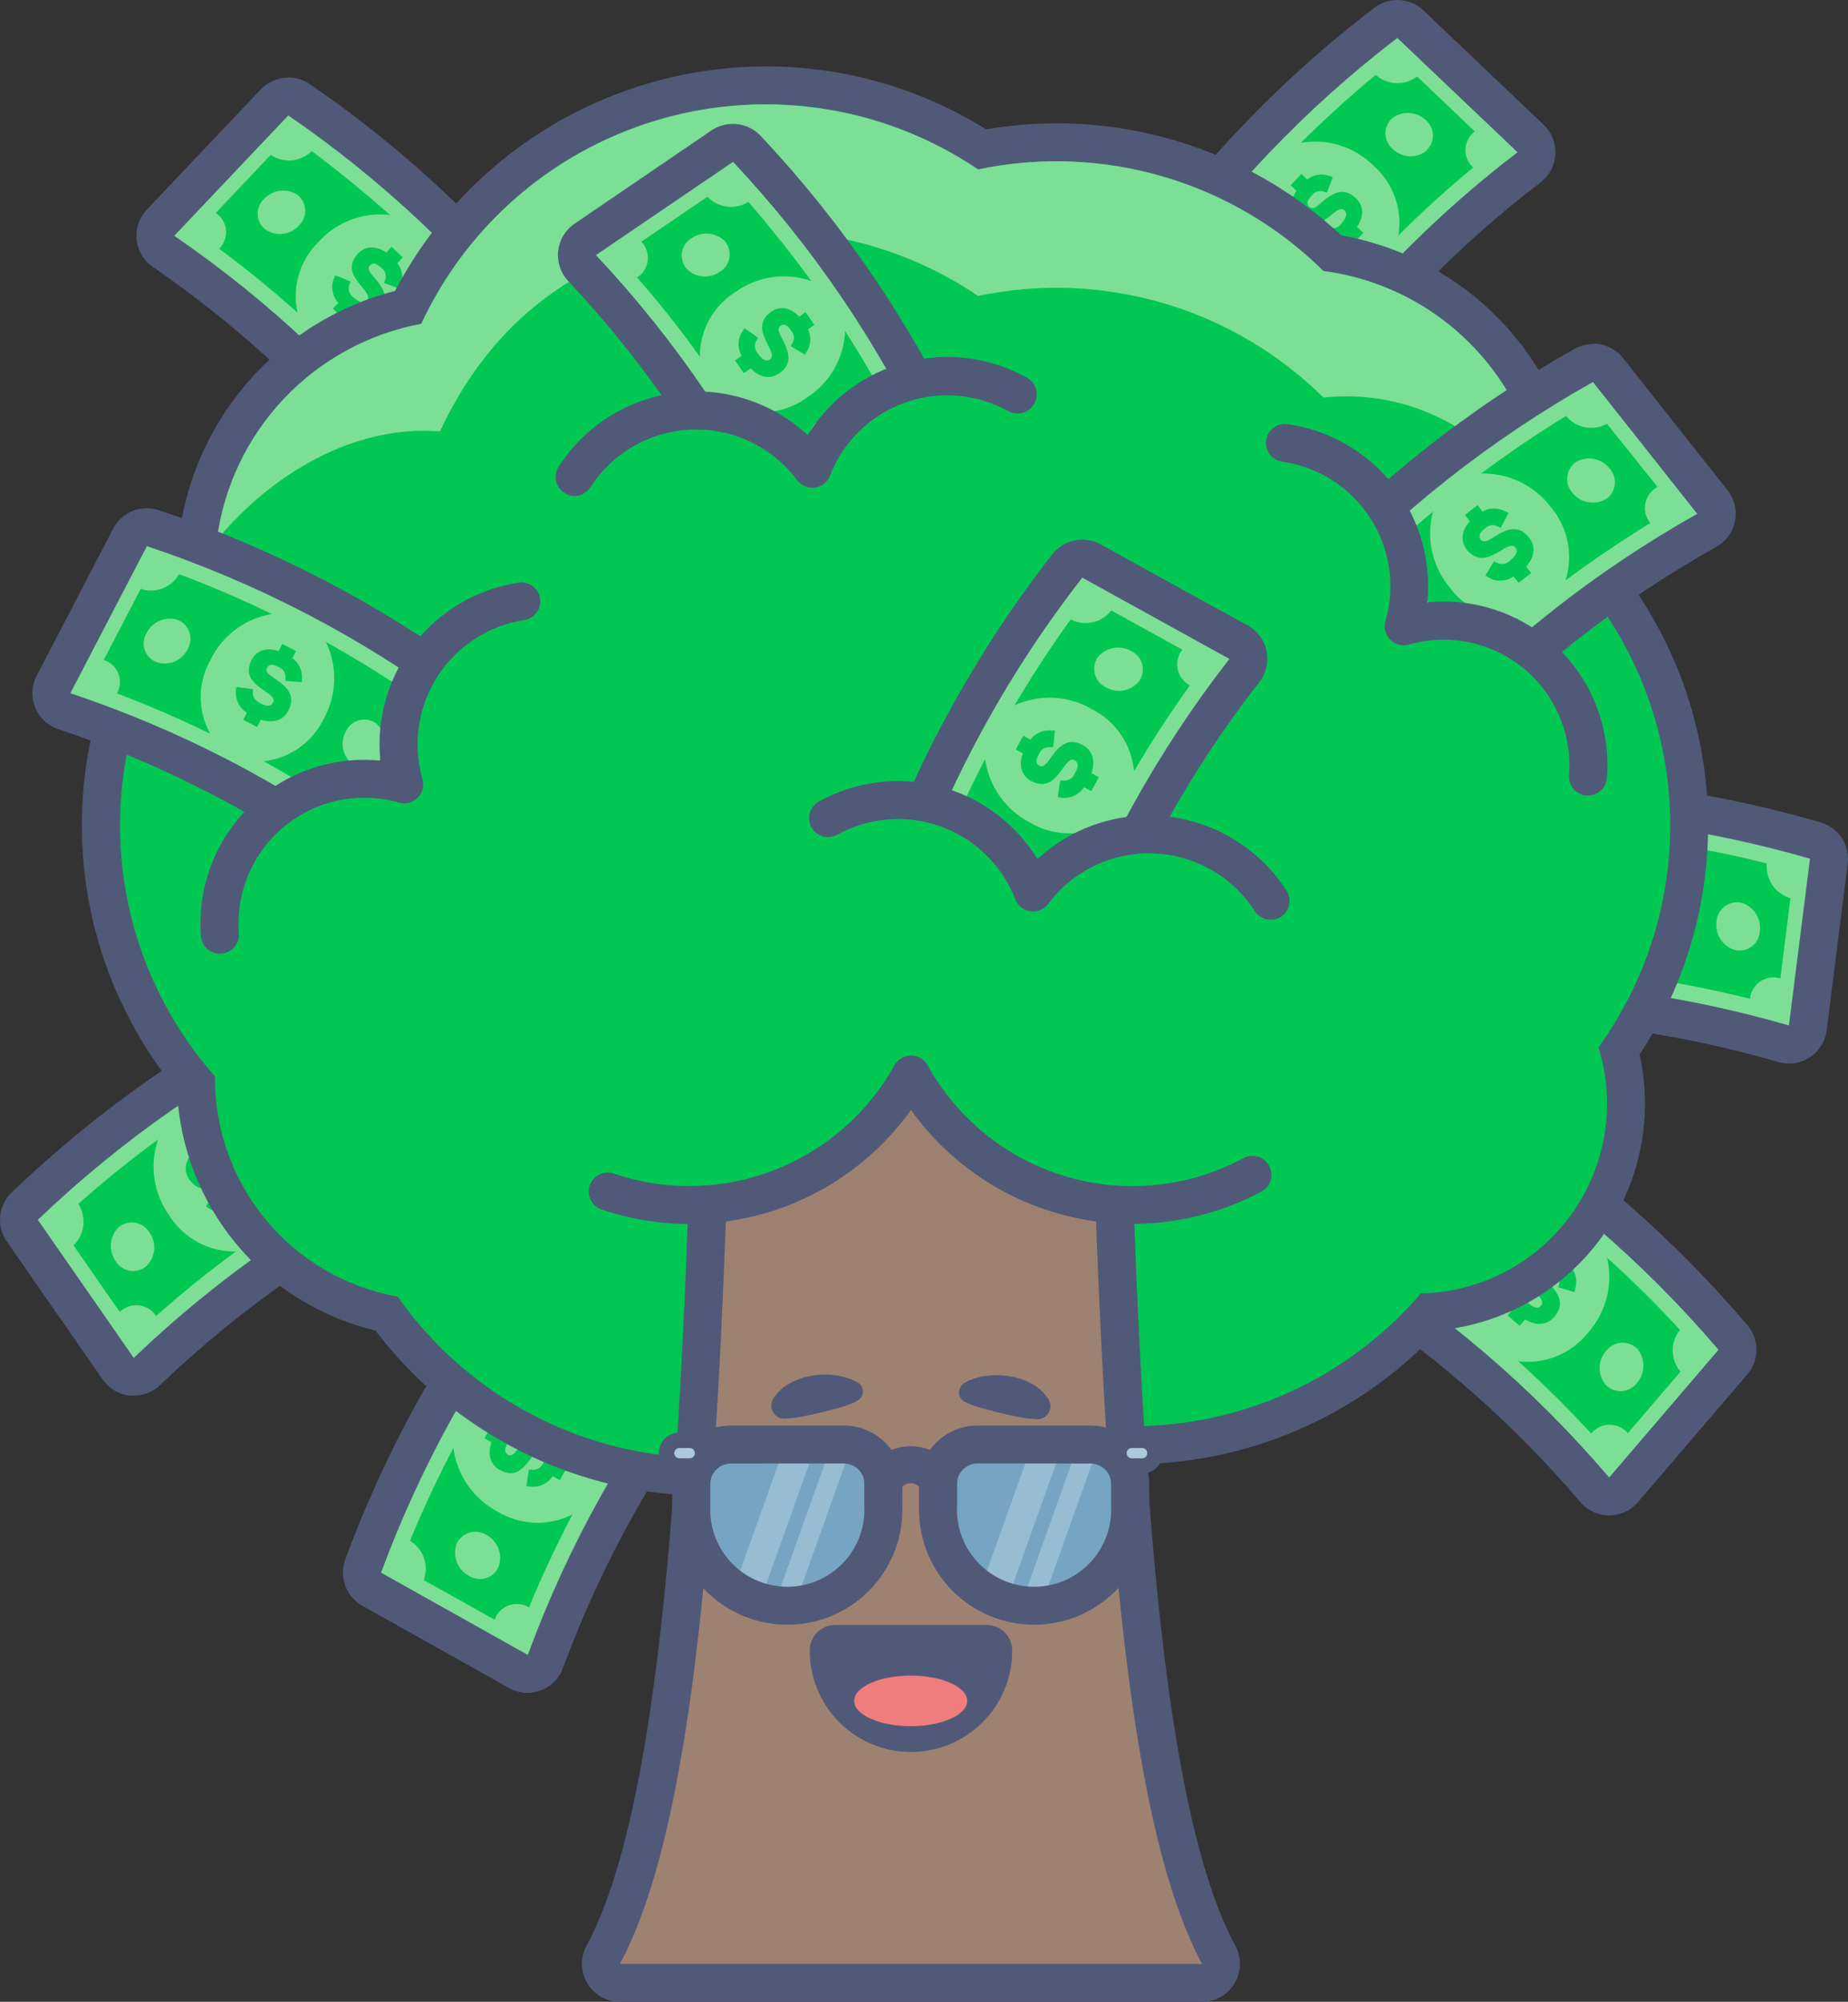 <svg width="399" height="432" viewBox="0 0 399 432" fill="none" xmlns="http://www.w3.org/2000/svg">
<rect x="0" y="0" width="399" height="432" fill="#333333" stroke="none"/>
<path d="M91.567 106.232C90.976 106.201 90.399 106.042 89.875 105.766C89.352 105.49 88.894 105.105 88.534 104.635C73.538 85.151 55.557 68.153 35.257 54.27C34.768 53.935 34.357 53.498 34.053 52.989C33.75 52.48 33.56 51.911 33.498 51.322C33.436 50.733 33.502 50.138 33.692 49.577C33.883 49.016 34.193 48.502 34.601 48.073L59.191 22.139C59.573 21.734 60.035 21.411 60.547 21.191C61.059 20.97 61.611 20.856 62.169 20.856C62.998 20.857 63.808 21.109 64.491 21.579C85.507 35.95 104.123 53.541 119.653 73.706C120.247 74.479 120.546 75.438 120.496 76.411C120.446 77.385 120.05 78.308 119.38 79.016L94.791 104.949C94.409 105.353 93.95 105.674 93.44 105.895C92.931 106.116 92.382 106.23 91.826 106.232H91.567Z" fill="#7DDF96"/>
<path d="M62.237 24.91C82.871 39.049 101.15 56.345 116.402 76.163L91.812 102.097C76.545 82.294 58.258 65.013 37.62 50.885L62.209 24.951L62.237 24.91ZM62.209 16.761C61.096 16.764 59.996 16.992 58.974 17.433C57.952 17.875 57.031 18.519 56.267 19.327L31.678 45.261C30.866 46.124 30.252 47.152 29.877 48.275C29.502 49.398 29.375 50.589 29.505 51.766C29.634 52.942 30.018 54.077 30.629 55.091C31.24 56.105 32.064 56.975 33.044 57.641C52.946 71.3 70.574 88.001 85.283 107.133C86.006 108.071 86.924 108.841 87.973 109.39C89.022 109.939 90.179 110.254 91.362 110.314H91.785C92.892 110.322 93.99 110.106 95.011 109.679C96.032 109.252 96.956 108.623 97.728 107.829L110.514 94.344L122.344 81.855C123.689 80.438 124.483 78.589 124.583 76.639C124.683 74.69 124.083 72.769 122.891 71.222C107.134 50.706 88.242 32.797 66.909 18.154C65.538 17.224 63.921 16.725 62.264 16.72L62.209 16.761Z" fill="#515979"/>
<path d="M68.753 52.222C70.674 50.084 73.082 48.439 75.774 47.427C78.466 46.414 81.362 46.065 84.217 46.408C78.753 41.557 73.115 36.958 67.305 32.608C66.156 33.75 64.645 34.456 63.031 34.603C61.417 34.75 59.803 34.329 58.466 33.413L46.581 45.944C47.201 46.357 47.72 46.902 48.103 47.541C48.485 48.179 48.721 48.895 48.793 49.635C48.864 50.376 48.771 51.123 48.518 51.823C48.266 52.523 47.861 53.158 47.333 53.683C53.18 58.023 58.817 62.623 64.245 67.482C63.636 64.765 63.731 61.938 64.52 59.269C65.309 56.598 66.766 54.173 68.753 52.222ZM57.264 49.492C56.777 49.105 56.378 48.617 56.096 48.062C55.815 47.507 55.656 46.898 55.631 46.276C55.607 45.654 55.717 45.034 55.954 44.459C56.191 43.883 56.549 43.365 57.005 42.941C57.914 41.949 59.15 41.318 60.487 41.162C61.825 41.007 63.173 41.338 64.286 42.094C64.772 42.492 65.166 42.989 65.444 43.552C65.721 44.115 65.875 44.731 65.894 45.358C65.914 45.985 65.799 46.609 65.556 47.188C65.314 47.767 64.951 48.287 64.491 48.714C63.591 49.707 62.358 50.334 61.026 50.478C59.693 50.621 58.355 50.271 57.264 49.492Z" fill="#00C853"/>
<path d="M108.41 71.522C103.757 65.926 98.852 60.553 93.698 55.403C94.198 58.231 94.011 61.138 93.153 63.879C92.295 66.62 90.79 69.115 88.766 71.154C86.917 73.238 84.567 74.817 81.938 75.741C79.309 76.665 76.487 76.905 73.739 76.436C78.894 81.577 83.798 86.951 88.452 92.556C88.949 92.001 89.562 91.562 90.249 91.272C90.936 90.982 91.678 90.848 92.423 90.88C93.168 90.911 93.896 91.107 94.556 91.453C95.216 91.8 95.79 92.288 96.239 92.883L108.11 80.353C107.129 79.074 106.623 77.495 106.678 75.884C106.733 74.274 107.345 72.732 108.41 71.522ZM92.099 82.442C91.265 81.395 90.844 80.079 90.917 78.743C90.99 77.406 91.552 76.144 92.496 75.194C92.898 74.712 93.4 74.322 93.967 74.051C94.533 73.779 95.152 73.633 95.78 73.621C96.409 73.61 97.032 73.733 97.608 73.983C98.185 74.233 98.701 74.604 99.121 75.071C99.936 76.142 100.34 77.47 100.257 78.813C100.174 80.156 99.611 81.424 98.67 82.387C98.269 82.864 97.769 83.249 97.204 83.516C96.64 83.782 96.025 83.923 95.4 83.929C94.776 83.936 94.158 83.808 93.589 83.553C93.019 83.299 92.511 82.924 92.099 82.455V82.442Z" fill="#00C853"/>
<path d="M79.204 64.861C79.818 64.206 79.395 63.387 78.234 62.036C76.239 59.675 74.818 57.586 77.223 54.788C78.835 53.082 81.075 52.905 83.411 54.488L84.531 53.232L86.977 55.553L85.788 56.795C86.314 57.465 86.66 58.257 86.793 59.098C86.927 59.939 86.845 60.799 86.553 61.599C86.547 61.668 86.524 61.734 86.485 61.79C86.485 61.968 86.375 62.145 86.307 62.309L82.96 61.094L83.165 60.384C83.326 59.941 83.341 59.457 83.205 59.005C83.07 58.552 82.792 58.155 82.414 57.873C81.253 56.781 80.529 56.576 79.873 57.272C79.217 57.968 79.777 58.733 80.911 60.002C82.837 62.268 84.285 64.657 81.772 67.305C80.132 69.038 77.878 69.12 75.529 67.564L74.299 68.929L71.854 66.609L73.056 65.339C72.41 64.641 71.977 63.773 71.808 62.837C71.638 61.901 71.74 60.937 72.1 60.057L72.387 59.402L75.693 60.767C75.597 60.985 75.515 61.203 75.433 61.422C75.252 61.909 75.24 62.443 75.398 62.938C75.556 63.433 75.877 63.86 76.307 64.152C77.537 65.298 78.48 65.517 79.204 64.861Z" fill="#00C853"/>
<path d="M28.877 297.131H28.467C27.876 297.072 27.305 296.886 26.793 296.584C26.281 296.282 25.841 295.873 25.503 295.384L4.807 265.574C4.253 264.774 4.003 263.803 4.1 262.835C4.198 261.867 4.637 260.966 5.34 260.292C23.958 242.451 45.276 227.655 68.507 216.45C69.066 216.185 69.678 216.05 70.297 216.055C70.957 216.056 71.608 216.216 72.193 216.523C72.778 216.83 73.281 217.273 73.657 217.815L94.367 247.612C94.704 248.098 94.932 248.651 95.035 249.234C95.138 249.816 95.113 250.414 94.962 250.986C94.812 251.558 94.539 252.091 94.162 252.547C93.786 253.004 93.315 253.374 92.782 253.631C70.323 264.439 49.711 278.719 31.705 295.944C30.952 296.691 29.938 297.116 28.877 297.131Z" fill="#7DDF96"/>
<path d="M70.297 220.149L91.006 249.946C68.161 260.962 47.195 275.504 28.877 293.037C21.965 283.109 15.062 273.177 8.167 263.24C26.488 245.71 47.454 231.169 70.297 220.149ZM70.297 211.96C69.063 211.959 67.845 212.235 66.731 212.765C43.118 224.156 21.45 239.195 2.525 257.33C1.117 258.678 0.237 260.484 0.041 262.423C-0.154 264.362 0.349 266.307 1.46 267.908L22.17 297.705C22.845 298.677 23.724 299.492 24.745 300.093C25.766 300.694 26.906 301.067 28.085 301.185C28.358 301.185 28.631 301.185 28.904 301.185C31.006 301.181 33.026 300.369 34.546 298.919C52.238 281.98 72.49 267.931 94.558 257.289C95.626 256.774 96.57 256.035 97.324 255.12C98.078 254.206 98.624 253.139 98.926 251.993C99.227 250.848 99.276 249.65 99.069 248.484C98.862 247.317 98.404 246.209 97.728 245.237L91.403 236.133L77.031 215.468C76.275 214.383 75.268 213.498 74.095 212.887C72.922 212.276 71.619 211.958 70.297 211.96Z" fill="#515979"/>
<path d="M36.636 262.435C34.921 260.083 33.798 257.354 33.36 254.477C32.923 251.6 33.184 248.66 34.123 245.906C28.167 250.273 22.425 254.91 16.897 259.814C17.794 261.191 18.183 262.837 17.996 264.469C17.809 266.101 17.058 267.616 15.872 268.755L25.858 283.127C26.397 282.597 27.047 282.194 27.761 281.947C28.475 281.7 29.236 281.615 29.987 281.699C30.738 281.783 31.461 282.033 32.103 282.431C32.746 282.829 33.291 283.365 33.699 284.001C39.237 279.087 44.974 274.446 50.912 270.079C48.078 270.126 45.278 269.449 42.78 268.111C40.281 266.773 38.166 264.819 36.636 262.435ZM31.555 273.272C31.068 273.676 30.5 273.97 29.889 274.134C29.278 274.298 28.639 274.329 28.016 274.224C27.392 274.119 26.798 273.881 26.275 273.526C25.752 273.171 25.311 272.707 24.984 272.167C24.195 271.061 23.829 269.71 23.951 268.358C24.074 267.005 24.678 265.742 25.653 264.796C26.15 264.397 26.726 264.109 27.344 263.951C27.961 263.793 28.605 263.768 29.233 263.879C29.86 263.991 30.457 264.235 30.982 264.595C31.508 264.956 31.95 265.425 32.279 265.97C33.056 267.071 33.41 268.415 33.277 269.756C33.144 271.097 32.533 272.345 31.555 273.272Z" fill="#00C853"/>
<path d="M64.04 227.111C57.51 230.577 51.135 234.331 44.915 238.371C47.831 238.459 50.683 239.25 53.228 240.676C55.773 242.101 57.936 244.12 59.532 246.561C61.233 248.824 62.326 251.485 62.708 254.289C63.091 257.094 62.75 259.949 61.718 262.585C67.892 258.545 74.245 254.791 80.775 251.324C80.325 250.718 80.016 250.019 79.87 249.279C79.724 248.538 79.745 247.774 79.93 247.043C80.116 246.311 80.462 245.63 80.944 245.049C81.425 244.467 82.03 244 82.714 243.681L72.783 229.308C71.298 230.017 69.611 230.186 68.015 229.784C66.419 229.383 65.013 228.437 64.04 227.111ZM71.526 245.537C70.311 246.139 68.918 246.28 67.607 245.934C66.295 245.587 65.154 244.777 64.395 243.653C64 243.155 63.716 242.578 63.562 241.96C63.408 241.343 63.388 240.7 63.503 240.075C63.618 239.449 63.866 238.855 64.23 238.333C64.593 237.811 65.064 237.373 65.611 237.047C66.843 236.459 68.246 236.334 69.564 236.695C70.88 237.056 72.023 237.879 72.783 239.013C73.177 239.506 73.46 240.079 73.612 240.692C73.763 241.306 73.78 241.944 73.66 242.564C73.541 243.185 73.288 243.772 72.92 244.285C72.551 244.798 72.076 245.225 71.526 245.537Z" fill="#00C853"/>
<path d="M51.349 254.764C50.83 254.013 49.983 254.273 48.344 255.146C45.612 256.62 43.207 257.603 40.926 254.641C39.56 252.689 39.86 250.437 41.91 248.431L40.953 247.052C41.882 246.397 42.825 245.687 43.767 245.114L44.765 246.547C45.539 246.162 46.399 245.982 47.263 246.025C48.126 246.068 48.964 246.333 49.696 246.793L49.874 246.888L50.338 247.175C49.71 248.185 49.068 249.209 48.439 250.246L47.784 249.782C47.377 249.531 46.9 249.417 46.423 249.456C45.946 249.495 45.494 249.686 45.133 250C43.767 250.929 43.453 251.611 44 252.403C44.546 253.194 45.366 252.798 46.978 251.952C49.628 250.505 52.305 249.564 54.423 252.607C55.789 254.6 55.42 256.839 53.385 258.859L54.423 260.347C53.48 260.988 52.551 261.643 51.691 262.298L50.516 260.893C49.686 261.392 48.73 261.643 47.762 261.617C46.793 261.59 45.853 261.287 45.051 260.742L44.464 260.319C45.161 259.323 45.83 258.326 46.554 257.344L47.142 257.726C47.584 257.988 48.1 258.101 48.612 258.047C49.124 257.992 49.605 257.775 49.983 257.426C51.459 256.429 51.882 255.556 51.349 254.764Z" fill="#00C853"/>
<path d="M113.888 361.215C113.184 361.216 112.491 361.033 111.88 360.682L80.201 342.938C79.348 342.462 78.693 341.697 78.355 340.781C78.017 339.865 78.017 338.858 78.357 337.943C87.286 313.763 99.968 291.138 115.937 270.897C116.542 270.129 117.402 269.602 118.361 269.412C119.321 269.222 120.317 269.381 121.169 269.86L152.835 287.604C153.353 287.893 153.802 288.291 154.151 288.771C154.5 289.25 154.741 289.8 154.856 290.381C154.972 290.963 154.96 291.562 154.821 292.138C154.682 292.715 154.419 293.254 154.051 293.719C138.611 313.281 126.353 335.151 117.727 358.526C117.522 359.083 117.198 359.588 116.779 360.008C116.359 360.427 115.853 360.751 115.295 360.955C114.845 361.124 114.369 361.211 113.888 361.215Z" fill="#7DDF96"/>
<path d="M119.161 273.45L150.841 291.194C135.152 311.1 122.705 333.353 113.956 357.134L82.277 339.39C91.058 315.61 103.528 293.358 119.23 273.45H119.161ZM119.23 265.26C117.99 265.261 116.768 265.543 115.653 266.085C114.539 266.626 113.562 267.413 112.795 268.386C96.533 288.954 83.624 311.959 74.545 336.551C73.871 338.38 73.871 340.39 74.547 342.219C75.224 344.048 76.531 345.576 78.234 346.528L109.899 364.272C111.126 364.961 112.509 365.323 113.916 365.323C115.585 365.311 117.211 364.789 118.576 363.828C119.94 362.867 120.979 361.512 121.552 359.945C130.036 336.951 142.091 315.436 157.275 296.19C158.008 295.26 158.532 294.182 158.808 293.031C159.085 291.88 159.109 290.683 158.877 289.522C158.646 288.36 158.166 287.263 157.47 286.305C156.773 285.348 155.877 284.552 154.843 283.974L137.781 274.419L123.164 266.229C121.943 265.539 120.564 265.177 119.161 265.178L119.23 265.26Z" fill="#515979"/>
<path d="M107.454 326.218C104.873 324.859 102.657 322.899 100.993 320.505C99.328 318.11 98.265 315.351 97.892 312.46C94.458 318.993 91.334 325.677 88.52 332.51C89.925 333.358 90.99 334.667 91.534 336.214C92.077 337.761 92.064 339.448 91.498 340.987L106.785 349.531C107.037 348.819 107.445 348.173 107.978 347.638C108.511 347.103 109.157 346.693 109.868 346.438C110.58 346.184 111.339 346.09 112.091 346.165C112.843 346.239 113.569 346.48 114.216 346.869C117.039 340.045 120.168 333.366 123.601 326.832C121.078 328.105 118.273 328.717 115.448 328.609C112.624 328.502 109.873 327.679 107.454 326.218ZM107.618 338.175C107.36 338.752 106.981 339.266 106.506 339.683C106.03 340.099 105.471 340.408 104.865 340.588C104.259 340.769 103.621 340.816 102.995 340.727C102.369 340.637 101.77 340.414 101.238 340.072C100.038 339.422 99.111 338.363 98.625 337.089C98.139 335.814 98.126 334.408 98.588 333.125C98.86 332.548 99.252 332.037 99.738 331.624C100.224 331.211 100.792 330.907 101.405 330.731C102.018 330.555 102.661 330.512 103.292 330.605C103.923 330.698 104.527 330.924 105.063 331.268C106.252 331.913 107.167 332.968 107.636 334.235C108.106 335.503 108.1 336.898 107.618 338.161V338.175Z" fill="#00C853"/>
<path d="M116.593 282.458C112.24 288.428 108.169 294.579 104.38 300.912C107.039 299.719 109.946 299.181 112.856 299.345C115.766 299.509 118.594 300.37 121.101 301.854C123.618 303.149 125.764 305.062 127.337 307.414C128.909 309.766 129.857 312.48 130.09 315.299C133.879 308.929 137.945 302.773 142.289 296.831C141.618 296.485 141.033 295.993 140.576 295.393C140.119 294.792 139.802 294.097 139.647 293.358C139.493 292.62 139.505 291.856 139.683 291.123C139.862 290.389 140.201 289.705 140.677 289.119L125.391 280.561C124.376 281.852 122.941 282.749 121.334 283.095C119.728 283.442 118.051 283.216 116.593 282.458ZM131.401 295.753C130.564 296.813 129.372 297.536 128.044 297.786C126.716 298.037 125.341 297.8 124.175 297.118C123.611 296.843 123.112 296.452 122.71 295.971C122.308 295.49 122.013 294.93 121.842 294.327C121.672 293.724 121.631 293.092 121.723 292.472C121.814 291.852 122.035 291.258 122.372 290.73C123.227 289.648 124.447 288.914 125.803 288.663C127.16 288.412 128.562 288.661 129.748 289.365C130.306 289.647 130.797 290.044 131.188 290.531C131.58 291.017 131.863 291.581 132.02 292.186C132.176 292.79 132.202 293.421 132.095 294.036C131.989 294.651 131.752 295.236 131.401 295.753Z" fill="#00C853"/>
<path d="M117.304 312.869C116.511 312.419 115.815 313.046 114.776 314.521C112.932 317.059 111.238 318.984 107.946 317.25C105.87 316.09 105.214 313.934 106.102 311.245L104.585 310.385C105.132 309.388 105.692 308.406 106.252 307.409L107.768 308.269C108.297 307.583 108.993 307.044 109.789 306.702C110.585 306.361 111.456 306.228 112.317 306.317H112.522H113.069L112.7 309.907H111.962C111.486 309.861 111.008 309.969 110.597 310.215C110.186 310.46 109.865 310.831 109.681 311.272C108.889 312.637 108.861 313.442 109.681 313.92C110.501 314.398 111.143 313.647 112.167 312.214C113.916 309.743 115.91 307.737 119.134 309.484C121.252 310.671 121.866 312.855 120.951 315.558L122.536 316.445C121.976 317.428 121.416 318.424 120.869 319.421L119.325 318.561C118.793 319.369 118.041 320.008 117.158 320.405C116.275 320.801 115.297 320.938 114.339 320.799L113.629 320.69C113.82 319.489 113.998 318.288 114.203 317.1L114.899 317.182C115.413 317.228 115.927 317.104 116.363 316.831C116.8 316.557 117.135 316.148 117.317 315.667C118.137 314.316 118.164 313.347 117.304 312.869Z" fill="#00C853"/>
<path d="M276.206 90.932C275.152 90.931 274.14 90.525 273.378 89.799L247.422 65.134C246.716 64.464 246.271 63.564 246.169 62.596C246.066 61.628 246.312 60.655 246.862 59.852C261.308 38.916 278.964 20.385 299.183 4.941C299.904 4.388 300.788 4.091 301.697 4.095C302.75 4.095 303.763 4.501 304.525 5.228L330.48 29.892C330.908 30.299 331.243 30.795 331.461 31.344C331.68 31.893 331.777 32.483 331.746 33.072C331.715 33.663 331.556 34.239 331.281 34.762C331.006 35.285 330.621 35.742 330.152 36.102C310.619 51.025 293.562 68.929 279.607 89.157C279.271 89.644 278.833 90.052 278.324 90.354C277.814 90.656 277.245 90.843 276.656 90.904C276.507 90.928 276.356 90.937 276.206 90.932Z" fill="#7DDF96"/>
<path d="M301.697 8.19L327.652 32.854C307.776 48.037 290.419 66.255 276.219 86.837L250.264 62.172C264.468 41.594 281.824 23.377 301.697 8.19ZM301.697 1.34232e-08C299.9 -0 298.153 0.59 296.724 1.679C276.162 17.384 258.206 36.228 243.516 57.518C242.406 59.126 241.908 61.076 242.11 63.018C242.313 64.96 243.204 66.766 244.622 68.11L270.578 92.774C272.103 94.223 274.128 95.029 276.233 95.026H277.08C278.26 94.891 279.397 94.501 280.411 93.884C281.425 93.266 282.293 92.436 282.954 91.45C296.663 71.588 313.421 54.01 332.611 39.365C333.554 38.645 334.329 37.73 334.884 36.682C335.438 35.634 335.758 34.478 335.822 33.295C335.885 32.111 335.691 30.928 335.252 29.827C334.814 28.726 334.141 27.733 333.281 26.916L330.016 23.818L307.339 2.252C305.816 0.807 303.797 0.001 301.697 1.34232e-08V1.34232e-08Z" fill="#515979"/>
<path d="M277.613 55.744C275.474 53.818 273.831 51.406 272.823 48.712C271.815 46.018 271.471 43.12 271.821 40.265C266.948 45.67 262.327 51.294 257.955 57.136C259.099 58.284 259.803 59.797 259.946 61.41C260.088 63.024 259.659 64.637 258.734 65.967L271.247 77.869C271.661 77.25 272.208 76.732 272.849 76.351C273.489 75.97 274.206 75.736 274.948 75.667C275.69 75.597 276.438 75.694 277.137 75.95C277.837 76.206 278.471 76.614 278.993 77.146C283.364 71.304 287.986 65.685 292.858 60.289C290.14 60.879 287.316 60.772 284.65 59.977C281.984 59.182 279.563 57.726 277.613 55.744ZM274.881 67.209C274.494 67.698 274.005 68.096 273.449 68.378C272.893 68.66 272.282 68.818 271.659 68.841C271.036 68.864 270.415 68.752 269.839 68.513C269.263 68.274 268.746 67.913 268.324 67.455C267.335 66.541 266.707 65.302 266.554 63.965C266.401 62.627 266.733 61.279 267.49 60.166C267.89 59.68 268.39 59.286 268.956 59.01C269.522 58.734 270.14 58.582 270.769 58.565C271.399 58.548 272.024 58.667 272.604 58.912C273.184 59.158 273.704 59.525 274.129 59.989C275.114 60.895 275.732 62.13 275.866 63.461C275.999 64.792 275.639 66.126 274.853 67.209H274.881Z" fill="#00C853"/>
<path d="M297.039 16.161C291.42 20.802 286.028 25.688 280.864 30.82C283.697 30.329 286.606 30.526 289.347 31.393C292.088 32.26 294.581 33.772 296.615 35.802C298.698 37.652 300.278 40 301.205 42.626C302.132 45.252 302.376 48.07 301.916 50.816C307.07 45.684 312.457 40.793 318.076 36.143C317.52 35.648 317.081 35.034 316.792 34.348C316.503 33.662 316.37 32.92 316.404 32.176C316.438 31.432 316.638 30.705 316.989 30.048C317.339 29.39 317.832 28.82 318.431 28.377L305.973 16.502C304.68 17.501 303.077 18.015 301.444 17.952C299.811 17.89 298.251 17.256 297.039 16.161ZM307.967 32.54C306.92 33.373 305.602 33.794 304.265 33.721C302.928 33.648 301.664 33.087 300.713 32.144C300.23 31.741 299.838 31.24 299.566 30.673C299.293 30.106 299.145 29.487 299.132 28.858C299.119 28.23 299.241 27.605 299.491 27.028C299.74 26.45 300.11 25.933 300.577 25.511C301.653 24.702 302.983 24.306 304.327 24.393C305.67 24.481 306.937 25.047 307.899 25.988C308.363 26.39 308.736 26.886 308.993 27.444C309.25 28.001 309.385 28.607 309.389 29.221C309.393 29.834 309.265 30.442 309.016 31.002C308.766 31.563 308.399 32.064 307.94 32.472L307.967 32.54Z" fill="#00C853"/>
<path d="M290.29 45.398C289.648 44.783 288.815 45.206 287.462 46.367C285.085 48.346 282.995 49.752 280.208 47.349C278.501 45.725 278.337 43.5 279.921 41.166L278.665 39.979C279.443 39.16 280.208 38.341 280.987 37.535L282.244 38.723C282.914 38.197 283.708 37.851 284.55 37.72C285.392 37.588 286.254 37.675 287.052 37.972C287.119 37.987 287.183 38.01 287.244 38.041L287.763 38.218C287.339 39.324 286.929 40.443 286.533 41.562L285.823 41.357C285.38 41.197 284.897 41.182 284.445 41.314C283.993 41.447 283.595 41.72 283.309 42.094C282.216 43.255 281.943 43.978 282.695 44.647C283.446 45.316 284.17 44.729 285.427 43.609C287.708 41.685 290.099 40.252 292.735 42.763C294.484 44.415 294.552 46.653 292.995 49.001L294.361 50.243C293.582 51.048 292.803 51.854 292.038 52.673L290.768 51.471C290.067 52.118 289.194 52.549 288.254 52.714C287.315 52.878 286.347 52.769 285.468 52.4L284.812 52.127L286.178 48.824L286.847 49.137C287.334 49.318 287.866 49.331 288.361 49.175C288.856 49.019 289.284 48.703 289.58 48.278C290.727 46.995 290.946 46.053 290.29 45.398Z" fill="#00C853"/>
<path d="M347.433 322.942C346.846 322.951 346.265 322.833 345.727 322.598C345.19 322.362 344.71 322.014 344.318 321.577C328.149 302.604 309.086 286.297 287.831 273.259C287.328 272.949 286.897 272.534 286.57 272.042C286.242 271.551 286.025 270.994 285.932 270.41C285.84 269.827 285.876 269.23 286.036 268.662C286.196 268.093 286.478 267.566 286.861 267.117L310.467 239.559C311.101 238.817 311.979 238.325 312.943 238.173C313.907 238.02 314.894 238.216 315.726 238.726C337.712 252.213 357.435 269.076 374.167 288.696C374.802 289.438 375.151 290.382 375.151 291.358C375.151 292.334 374.802 293.278 374.167 294.019L350.561 321.577C350.17 322.014 349.69 322.362 349.153 322.598C348.615 322.833 348.034 322.951 347.447 322.942H347.433Z" fill="#7DDF96"/>
<path d="M313.582 242.152C335.195 255.418 354.585 272 371.039 291.289L347.433 318.847C330.979 299.558 311.589 282.976 289.976 269.71L313.582 242.152ZM313.582 233.962C312.398 233.962 311.228 234.219 310.153 234.713C309.077 235.208 308.122 235.93 307.352 236.829L283.747 264.387C282.98 265.286 282.417 266.34 282.096 267.477C281.775 268.615 281.705 269.808 281.889 270.975C282.073 272.142 282.508 273.255 283.164 274.238C283.819 275.222 284.68 276.051 285.686 276.671C306.572 289.484 325.308 305.505 341.204 324.143C341.972 325.045 342.927 325.769 344.002 326.266C345.078 326.763 346.248 327.022 347.433 327.023C348.617 327.023 349.787 326.767 350.862 326.272C351.938 325.778 352.893 325.056 353.662 324.157L363.799 312.323L377.268 296.599C378.535 295.117 379.23 293.232 379.23 291.283C379.23 289.334 378.535 287.449 377.268 285.966C360.262 266.011 340.212 248.862 317.858 235.15C316.566 234.362 315.081 233.946 313.568 233.949L313.582 233.962Z" fill="#515979"/>
<path d="M321.573 269.464C323.413 267.207 325.771 265.425 328.446 264.27C331.121 263.116 334.035 262.622 336.942 262.831C331.204 258.19 325.257 253.818 319.101 249.714C317.995 250.927 316.5 251.716 314.874 251.946C313.248 252.175 311.592 251.83 310.194 250.97L298.801 264.264C299.45 264.651 300.005 265.178 300.425 265.806C300.845 266.434 301.12 267.148 301.23 267.895C301.34 268.643 301.282 269.405 301.06 270.128C300.838 270.85 300.459 271.514 299.948 272.071C306.096 276.166 312.015 280.538 317.707 285.188C316.96 282.455 316.922 279.577 317.599 276.825C318.275 274.074 319.643 271.54 321.573 269.464ZM309.798 267.294C309.283 266.928 308.854 266.455 308.54 265.907C308.225 265.36 308.033 264.751 307.976 264.122C307.919 263.493 307.998 262.86 308.209 262.265C308.42 261.67 308.757 261.127 309.197 260.674C310.069 259.625 311.289 258.923 312.634 258.695C313.98 258.468 315.363 258.729 316.532 259.432C317.045 259.811 317.471 260.295 317.781 260.851C318.091 261.408 318.278 262.024 318.33 262.659C318.381 263.294 318.297 263.932 318.081 264.532C317.865 265.131 317.523 265.677 317.079 266.134C316.211 267.175 314.995 267.867 313.656 268.08C312.317 268.293 310.946 268.014 309.798 267.294Z" fill="#00C853"/>
<path d="M362.72 287.004C357.702 281.544 352.46 276.353 346.996 271.43C347.651 274.262 347.616 277.21 346.896 280.027C346.176 282.843 344.791 285.446 342.857 287.618C341.086 289.841 338.776 291.574 336.146 292.654C333.516 293.734 330.653 294.124 327.83 293.787C333.294 298.728 338.536 303.92 343.554 309.361C344.026 308.772 344.625 308.295 345.305 307.965C345.985 307.635 346.73 307.461 347.485 307.454C348.241 307.448 348.989 307.609 349.675 307.927C350.36 308.245 350.967 308.712 351.45 309.293L362.843 295.998C361.773 294.75 361.175 293.167 361.153 291.523C361.13 289.88 361.685 288.281 362.72 287.004ZM346.764 298.919C345.87 297.899 345.378 296.59 345.378 295.234C345.378 293.878 345.87 292.569 346.764 291.549C347.148 291.04 347.637 290.619 348.197 290.314C348.758 290.01 349.377 289.828 350.013 289.781C350.649 289.735 351.288 289.824 351.887 290.045C352.486 290.265 353.031 290.61 353.485 291.057C354.364 292.1 354.838 293.424 354.82 294.788C354.803 296.151 354.295 297.463 353.389 298.483C353.01 298.985 352.527 299.4 351.972 299.7C351.418 299.999 350.806 300.175 350.177 300.217C349.548 300.258 348.918 300.164 348.329 299.94C347.74 299.716 347.206 299.368 346.764 298.919Z" fill="#00C853"/>
<path d="M332.734 281.735C333.322 281.052 332.843 280.234 331.6 279.005C329.469 276.698 327.912 274.665 330.234 271.703C331.778 269.901 334.032 269.614 336.491 271.089L337.625 269.724C338.499 270.447 339.36 271.198 340.22 271.935L339.086 273.3C339.656 273.951 340.048 274.737 340.225 275.583C340.402 276.43 340.358 277.307 340.097 278.132V278.336L339.933 278.855L336.477 277.79L336.641 277.067C336.782 276.612 336.773 276.124 336.616 275.674C336.459 275.224 336.161 274.837 335.767 274.569C334.537 273.518 333.786 273.341 333.158 274.078C332.529 274.815 333.158 275.579 334.346 276.808C336.423 279.005 338.007 281.353 335.603 284.165C334.018 286.007 331.751 286.212 329.278 284.751L328.103 286.116L325.508 283.892L326.655 282.527C325.966 281.85 325.485 280.991 325.269 280.05C325.054 279.109 325.113 278.126 325.439 277.217L325.685 276.535L329.1 277.79C329.1 278.022 328.95 278.241 328.882 278.473C328.74 278.966 328.762 279.492 328.944 279.972C329.126 280.451 329.459 280.859 329.893 281.134C331.136 282.267 332.092 282.54 332.734 281.735Z" fill="#00C853"/>
<path d="M386.243 225.418C385.86 225.418 385.478 225.363 385.11 225.254C363.576 219.005 341.265 215.834 318.841 215.836C316.355 215.836 313.828 215.836 311.341 215.959H311.205C310.621 215.964 310.044 215.843 309.51 215.607C308.977 215.37 308.5 215.023 308.112 214.587C307.724 214.152 307.434 213.638 307.26 213.082C307.087 212.525 307.035 211.938 307.107 211.359L311.642 175.366C311.765 174.4 312.229 173.509 312.95 172.854C313.671 172.198 314.602 171.821 315.576 171.79C318.158 171.708 320.767 171.667 323.336 171.667C346.535 171.667 369.618 174.943 391.899 181.399C392.837 181.671 393.647 182.269 394.183 183.085C394.719 183.9 394.946 184.881 394.822 185.849L390.273 221.842C390.146 222.836 389.659 223.749 388.904 224.408C388.149 225.067 387.178 225.426 386.175 225.418H386.243Z" fill="#7DDF96"/>
<path d="M323.377 175.762C346.187 175.752 368.885 178.969 390.793 185.316L386.244 221.296C364.34 214.948 341.648 211.731 318.841 211.741C316.3 211.741 313.746 211.741 311.205 211.864L315.754 175.871C318.295 175.871 320.836 175.762 323.377 175.762ZM323.377 167.572C320.754 167.572 318.09 167.572 315.481 167.695C313.532 167.758 311.67 168.512 310.227 169.823C308.785 171.133 307.858 172.915 307.612 174.847L303.063 210.841C302.917 211.999 303.02 213.175 303.366 214.29C303.712 215.405 304.293 216.433 305.069 217.305C305.845 218.178 306.799 218.874 307.867 219.348C308.935 219.823 310.091 220.063 311.26 220.054H311.437C313.882 219.972 316.369 219.931 318.814 219.931C340.849 219.93 362.774 223.046 383.935 229.185C385.079 229.523 386.282 229.608 387.462 229.434C388.642 229.259 389.769 228.83 390.765 228.175C391.754 227.521 392.59 226.662 393.217 225.656C393.844 224.651 394.247 223.522 394.399 222.347L398.115 192.905L398.935 186.367C399.181 184.431 398.728 182.471 397.656 180.839C396.584 179.207 394.964 178.012 393.088 177.468C370.447 170.904 346.992 167.572 323.418 167.572H323.377Z" fill="#515979"/>
<path d="M337.461 194.298C337.759 191.402 338.749 188.62 340.346 186.186C341.944 183.751 344.102 181.735 346.641 180.307C339.292 179.588 331.919 179.206 324.524 179.161C324.268 180.782 323.453 182.263 322.222 183.349C320.99 184.436 319.418 185.059 317.776 185.112L315.535 202.474C316.29 202.44 317.043 202.574 317.739 202.867C318.435 203.16 319.056 203.605 319.559 204.168C320.061 204.732 320.432 205.4 320.643 206.124C320.855 206.849 320.902 207.611 320.781 208.356C328.172 208.356 335.562 208.793 342.898 209.517C340.776 207.647 339.165 205.27 338.214 202.608C337.263 199.946 337.004 197.087 337.461 194.298ZM326.464 198.952C325.837 198.922 325.223 198.758 324.665 198.471C324.106 198.183 323.616 197.779 323.227 197.286C322.839 196.793 322.561 196.222 322.412 195.612C322.263 195.003 322.248 194.368 322.366 193.752C322.516 192.394 323.152 191.136 324.155 190.208C325.159 189.281 326.464 188.746 327.83 188.701C328.463 188.74 329.081 188.914 329.642 189.21C330.202 189.507 330.693 189.92 331.081 190.421C331.469 190.922 331.745 191.501 331.891 192.118C332.038 192.734 332.05 193.375 331.928 193.997C331.776 195.346 331.137 196.592 330.131 197.504C329.126 198.416 327.822 198.931 326.464 198.952Z" fill="#00C853"/>
<path d="M381.476 186.34C374.309 184.52 367.073 183.064 359.769 181.972C361.887 183.978 363.49 186.464 364.441 189.221C365.392 191.977 365.664 194.922 365.233 197.806C364.978 200.622 364.009 203.327 362.417 205.665C360.825 208.003 358.663 209.897 356.135 211.168C363.421 212.287 370.657 213.743 377.842 215.536C377.913 214.784 378.15 214.057 378.536 213.408C378.923 212.759 379.449 212.204 380.077 211.783C380.705 211.363 381.418 211.087 382.166 210.976C382.913 210.864 383.676 210.921 384.399 211.141L386.571 193.82C384.98 193.367 383.597 192.37 382.666 191.003C381.735 189.636 381.314 187.986 381.476 186.34ZM374.714 205.04C373.399 204.687 372.257 203.867 371.503 202.734C370.748 201.601 370.433 200.232 370.616 198.884C370.656 198.249 370.832 197.63 371.131 197.069C371.43 196.508 371.846 196.017 372.35 195.629C372.855 195.241 373.436 194.966 374.056 194.821C374.676 194.676 375.319 194.665 375.943 194.789C377.251 195.178 378.376 196.023 379.113 197.17C379.85 198.317 380.15 199.691 379.96 201.04C379.92 201.664 379.746 202.272 379.451 202.823C379.156 203.374 378.746 203.855 378.249 204.234C377.752 204.613 377.179 204.881 376.569 205.02C375.959 205.159 375.327 205.166 374.714 205.04Z" fill="#00C853"/>
<path d="M353.539 198.42C353.649 197.519 352.815 197.055 351.053 196.7C348.007 195.949 345.589 195.103 345.876 191.363C346.176 189.015 347.898 187.528 350.753 187.418L350.971 185.685L354.359 186.108L354.141 187.841C354.973 188.072 355.732 188.512 356.347 189.119C356.961 189.726 357.41 190.479 357.651 191.308C357.68 191.374 357.703 191.443 357.72 191.513L357.884 192.032L354.4 193.042C354.318 192.81 354.236 192.578 354.141 192.346C354.012 191.887 353.737 191.482 353.358 191.194C352.978 190.905 352.514 190.749 352.037 190.749C350.425 190.544 349.701 190.749 349.578 191.772C349.455 192.796 350.384 193.028 352.105 193.424C355.042 194.12 357.665 195.212 357.201 198.884C356.9 201.286 355.11 202.706 352.242 202.842L352.023 204.644L348.635 204.207L348.854 202.46C347.903 202.277 347.025 201.825 346.325 201.156C345.625 200.488 345.132 199.633 344.906 198.693L344.742 197.997L348.28 197.164C348.348 197.396 348.403 197.628 348.471 197.846C348.622 198.338 348.929 198.768 349.345 199.071C349.762 199.374 350.265 199.533 350.78 199.525C352.501 199.744 353.417 199.389 353.539 198.42Z" fill="#00C853"/>
<path d="M152.972 318.711C139.439 318.695 126.101 315.496 114.035 309.374C101.97 303.251 91.516 294.377 83.52 283.468C72.04 281.075 61.713 274.86 54.229 265.839C46.744 256.819 42.545 245.527 42.319 233.812C29.083 218.274 21.814 198.535 21.814 178.13C21.814 157.725 29.083 137.986 42.319 122.448C42.561 109.32 47.2 96.653 55.496 86.47C63.793 76.288 75.266 69.18 88.083 66.281C93.459 55.409 101.074 45.797 110.431 38.074C119.787 30.351 130.672 24.693 142.372 21.47C154.072 18.248 166.321 17.534 178.316 19.376C190.312 21.218 201.781 25.574 211.973 32.158C225.454 29.605 239.35 30.309 252.503 34.213C265.656 38.116 277.685 45.105 287.585 54.597C301.446 56.745 314.082 63.771 323.215 74.408C332.348 85.045 337.376 98.592 337.393 112.607C337.393 113.439 337.393 114.313 337.324 115.241C352.414 129.274 361.956 148.256 364.213 168.73C366.47 189.203 361.29 209.805 349.619 226.783C351.303 233.224 351.537 239.957 350.304 246.499C349.071 253.041 346.403 259.229 342.49 264.617C338.578 270.005 333.518 274.46 327.676 277.66C321.835 280.861 315.355 282.728 308.705 283.127C295.885 297.485 278.615 307.132 259.659 310.525C240.703 313.917 221.156 310.859 204.145 301.84C189.369 312.859 171.409 318.78 152.972 318.711Z" fill="#00C853"/>
<path d="M165.266 22.521C181.634 22.5 197.63 27.393 211.18 36.566C224.453 33.77 238.213 34.309 251.226 38.135C264.24 41.961 276.099 48.954 285.741 58.487C298.89 60.206 310.965 66.645 319.715 76.602C328.464 86.56 333.29 99.356 333.294 112.607C333.294 114.067 333.226 115.514 333.103 116.947C348.274 130.41 357.902 149.02 360.124 169.171C362.345 189.322 357 209.58 345.124 226.019C347.011 232.083 347.461 238.504 346.436 244.772C345.412 251.04 342.943 256.985 339.223 262.135C335.503 267.285 330.636 271.5 325.005 274.447C319.374 277.394 313.134 278.992 306.779 279.114C294.375 293.606 277.299 303.319 258.496 306.578C239.692 309.837 220.34 306.438 203.776 296.968C195.026 303.885 184.955 308.944 174.179 311.836C163.403 314.728 152.15 315.391 141.109 313.784C130.067 312.178 119.471 308.336 109.968 302.495C100.464 296.653 92.255 288.934 85.843 279.81C74.781 277.841 64.766 272.042 57.557 263.431C50.348 254.82 46.404 243.947 46.418 232.72C46.418 232.57 46.418 232.434 46.418 232.284C33.205 217.333 25.913 198.075 25.913 178.13C25.913 158.185 33.205 138.927 46.418 123.976C46.418 123.826 46.418 123.676 46.418 123.526C46.421 110.801 50.873 98.476 59.004 88.681C67.135 78.887 78.435 72.239 90.952 69.884C97.537 55.736 108.029 43.763 121.195 35.372C134.36 26.981 149.651 22.523 165.266 22.521ZM165.266 14.332C148.783 14.37 132.623 18.903 118.528 27.442C104.434 35.981 92.939 48.202 85.283 62.787C72.239 66.154 60.624 73.621 52.151 84.085C43.678 94.549 38.794 107.457 38.221 120.905C24.935 137.021 17.669 157.251 17.669 178.13C17.669 199.009 24.935 219.239 38.221 235.355C38.768 247.465 43.246 259.068 50.977 268.411C58.708 277.753 69.273 284.328 81.075 287.14C89.494 298.223 100.365 307.21 112.838 313.397C125.31 319.584 139.046 322.804 152.972 322.806C171.414 322.872 189.422 317.221 204.514 306.631C221.948 315.247 241.702 317.998 260.829 314.476C279.957 310.953 297.431 301.345 310.645 287.085C317.578 286.426 324.293 284.302 330.343 280.855C336.393 277.407 341.642 272.715 345.741 267.089C349.84 261.463 352.697 255.031 354.121 248.219C355.546 241.407 355.506 234.37 354.004 227.575C365.502 210.076 370.543 189.123 368.259 168.314C365.976 147.506 356.511 128.142 341.491 113.548V112.607C341.466 97.856 336.254 83.583 326.765 72.284C317.276 60.984 304.114 53.375 289.58 50.789C279.428 41.333 267.228 34.348 253.929 30.38C240.631 26.411 226.594 25.567 212.915 27.913C198.626 19 182.111 14.293 165.266 14.332Z" fill="#515979"/>
<path d="M94.996 93.088C108.028 65.121 132.303 49.82 165.267 49.82C181.634 49.799 197.63 54.692 211.18 63.865C224.453 61.069 238.213 61.608 251.227 65.434C264.24 69.26 276.099 76.253 285.741 85.786C306.519 83.615 323.691 95.245 333.267 111.228C332.935 98.221 327.964 85.76 319.25 76.09C310.537 66.42 298.653 60.178 285.741 58.487C276.099 48.954 264.24 41.961 251.227 38.135C238.213 34.309 224.453 33.77 211.18 36.566C201.353 29.93 190.201 25.505 178.495 23.595C166.788 21.685 154.807 22.336 143.377 25.504C131.947 28.672 121.342 34.281 112.293 41.943C103.244 49.605 95.968 59.138 90.966 69.884C79.619 72.003 69.236 77.657 61.304 86.035C53.372 94.414 48.3 105.087 46.814 116.524C58.712 102.206 76.471 91.641 94.996 93.088Z" fill="#7DDF96"/>
<g style="mix-blend-mode:multiply" opacity="0.1">
<g style="mix-blend-mode:multiply" opacity="0.1">
<path d="M309.907 254.914C294.457 272.958 271.507 280.302 245.879 280.302C231.19 280.322 216.755 276.481 204.022 269.164C189.665 280.52 171.523 283.223 151.783 283.223C123.273 283.223 98.069 277.244 82.824 255.583C54.942 260.019 46.418 232.72 46.418 232.284C46.418 232.434 46.418 232.57 46.418 232.72C46.404 243.947 50.348 254.82 57.557 263.431C64.766 272.042 74.781 277.841 85.843 279.81C92.251 288.93 100.454 296.646 109.951 302.488C119.447 308.33 130.037 312.174 141.072 313.786C152.107 315.397 163.354 314.741 174.127 311.859C184.899 308.976 194.97 303.928 203.722 297.022C220.286 306.493 239.638 309.892 258.441 306.633C277.245 303.373 294.321 293.66 306.724 279.169C317.453 278.958 327.671 274.551 335.183 266.895C342.696 259.238 346.903 248.943 346.9 238.221C346.901 236.234 346.755 234.249 346.463 232.284C342.966 238.988 337.725 244.628 331.293 248.61C324.86 252.592 317.473 254.77 309.907 254.914Z" fill="black"/>
</g>
</g>
<path d="M133.847 427.905C133.138 427.905 132.442 427.72 131.826 427.371C131.21 427.021 130.695 426.518 130.332 425.91C129.969 425.302 129.769 424.611 129.753 423.903C129.737 423.196 129.905 422.496 130.24 421.872C150.39 384.528 152.644 281.012 154.83 180.894C155.445 152.763 156.073 123.676 157.084 96.077C157.123 95.018 157.572 94.014 158.336 93.278C159.1 92.543 160.121 92.132 161.182 92.133H232.218C233.28 92.132 234.3 92.543 235.064 93.278C235.829 94.014 236.278 95.018 236.316 96.077C237.327 123.676 237.969 152.763 238.57 180.894C240.743 281.012 242.997 384.528 263.16 421.872C263.496 422.498 263.664 423.2 263.647 423.91C263.63 424.62 263.428 425.313 263.061 425.922C262.695 426.53 262.176 427.033 261.556 427.381C260.937 427.729 260.237 427.909 259.526 427.905H133.847Z" fill="#9E8271"/>
<path d="M232.204 96.228C236.89 223.657 233.215 375.055 259.526 423.81H133.847C160.157 375.055 156.483 223.657 161.168 96.228H232.204ZM232.204 88.038H161.168C159.046 88.037 157.005 88.858 155.476 90.329C153.947 91.801 153.05 93.808 152.972 95.927C151.947 123.553 151.319 152.654 150.704 180.798C148.546 280.438 146.305 383.449 126.62 419.934C125.949 421.182 125.613 422.583 125.646 424C125.679 425.416 126.079 426.8 126.807 428.016C127.535 429.232 128.567 430.238 129.801 430.936C131.034 431.635 132.429 432.001 133.847 432H259.526C260.943 431.999 262.335 431.631 263.567 430.931C264.799 430.232 265.829 429.225 266.556 428.01C267.282 426.794 267.681 425.412 267.713 423.996C267.745 422.581 267.41 421.181 266.739 419.934C247.054 383.449 244.882 280.438 242.655 180.798C242.04 152.654 241.412 123.553 240.401 95.927C240.323 93.808 239.425 91.801 237.896 90.329C236.368 88.858 234.327 88.037 232.204 88.038Z" fill="#515979"/>
<g style="mix-blend-mode:multiply" opacity="0.1">
<g style="mix-blend-mode:multiply" opacity="0.1">
<path d="M158.778 184.962C158.778 184.962 157.33 250.191 156.045 280.507C156.838 280.507 157.63 280.507 158.436 280.507C165.86 280.513 173.183 278.789 179.823 275.472C186.463 272.155 192.237 267.335 196.686 261.398C201.14 267.331 206.915 272.146 213.554 275.463C220.193 278.78 227.514 280.507 234.936 280.507C235.742 280.507 236.548 280.507 237.341 280.507C235.975 250.26 234.609 184.962 234.609 184.962H158.778Z" fill="black"/>
</g>
</g>
<path d="M244.499 68.929H148.874L94.231 205.422C94.229 217.526 98.253 229.288 105.671 238.858C113.089 248.429 123.48 255.264 135.209 258.291C146.939 261.318 159.343 260.365 170.472 255.58C181.6 250.796 190.821 242.452 196.686 231.86C202.551 242.452 211.773 250.796 222.901 255.58C234.029 260.365 246.433 261.318 258.163 258.291C269.893 255.264 280.284 248.429 287.702 238.858C295.119 229.288 299.144 217.526 299.142 205.422L244.499 68.929Z" fill="#00C853"/>
<path d="M244.499 264.114C235.149 264.11 225.934 261.88 217.619 257.607C209.304 253.334 202.128 247.142 196.686 239.545C189.347 249.804 178.9 257.433 166.888 261.304C154.876 265.176 141.937 265.084 129.981 261.043C129.462 260.877 128.981 260.61 128.567 260.257C128.152 259.904 127.813 259.472 127.567 258.986C127.322 258.5 127.176 257.97 127.138 257.427C127.1 256.884 127.171 256.339 127.346 255.824C127.521 255.309 127.797 254.834 128.158 254.426C128.52 254.019 128.958 253.688 129.449 253.452C129.94 253.216 130.473 253.08 131.017 253.052C131.561 253.024 132.105 253.105 132.617 253.29C143.846 257.08 156.05 256.814 167.103 252.539C178.156 248.264 187.358 240.251 193.107 229.895C193.462 229.255 193.981 228.721 194.612 228.35C195.242 227.979 195.961 227.783 196.693 227.783C197.425 227.783 198.144 227.979 198.775 228.35C199.405 228.721 199.925 229.255 200.279 229.895C206.717 241.532 217.489 250.163 230.256 253.914C243.023 257.666 256.756 256.235 268.474 249.932C269.43 249.416 270.553 249.301 271.594 249.612C272.636 249.923 273.511 250.635 274.027 251.591C274.543 252.546 274.658 253.668 274.347 254.708C274.036 255.749 273.324 256.623 272.367 257.139C263.797 261.728 254.223 264.124 244.499 264.114Z" fill="#515979"/>
<path d="M81.376 188.074C80.501 188.076 79.649 187.798 78.944 187.282C59.173 172.669 37.219 161.264 13.891 153.486C13.329 153.299 12.815 152.991 12.383 152.586C11.952 152.18 11.613 151.686 11.391 151.137C11.169 150.589 11.069 149.998 11.097 149.407C11.126 148.816 11.282 148.238 11.555 147.713L28.085 116.019C28.432 115.356 28.954 114.801 29.595 114.413C30.235 114.026 30.97 113.821 31.719 113.821C32.182 113.817 32.643 113.886 33.085 114.026C57.221 122.081 79.935 133.887 100.391 149.009C101.174 149.588 101.725 150.427 101.946 151.375C102.166 152.323 102.041 153.318 101.594 154.182L85.009 185.876C84.734 186.404 84.347 186.865 83.875 187.228C83.403 187.591 82.858 187.847 82.277 187.978C81.981 188.043 81.679 188.075 81.376 188.074Z" fill="#7DDF96"/>
<path d="M31.719 117.862C55.446 125.78 77.778 137.383 97.891 152.244L81.376 183.979C61.254 169.122 38.919 157.52 15.189 149.596L31.719 117.862ZM31.719 109.672C30.217 109.67 28.744 110.08 27.46 110.858C26.176 111.635 25.131 112.75 24.437 114.081L7.922 145.815C7.375 146.866 7.062 148.022 7.005 149.204C6.949 150.387 7.149 151.567 7.593 152.665C8.038 153.763 8.714 154.751 9.578 155.562C10.441 156.373 11.47 156.987 12.594 157.363C35.501 165.008 57.059 176.215 76.471 190.571C77.884 191.612 79.594 192.171 81.348 192.168C81.969 192.168 82.587 192.099 83.192 191.964C84.354 191.702 85.445 191.19 86.389 190.464C87.332 189.738 88.106 188.815 88.657 187.76L99.818 166.33L105.159 156.025C106.059 154.296 106.313 152.304 105.875 150.405C105.437 148.506 104.335 146.825 102.768 145.665C81.963 130.289 58.861 118.285 34.314 110.095C33.477 109.815 32.601 109.673 31.719 109.672Z" fill="#515979"/>
<path d="M45.489 142.321C46.748 139.749 48.606 137.515 50.906 135.808C53.207 134.1 55.884 132.969 58.712 132.507C52.173 129.341 45.489 126.47 38.658 123.895C37.867 125.307 36.607 126.399 35.095 126.983C33.584 127.566 31.916 127.603 30.38 127.089L22.402 142.403C23.111 142.63 23.761 143.012 24.305 143.52C24.849 144.029 25.272 144.652 25.546 145.344C25.819 146.036 25.935 146.781 25.885 147.523C25.835 148.265 25.62 148.988 25.257 149.637C32.078 152.221 38.781 155.12 45.366 158.332C44.013 155.876 43.314 153.114 43.336 150.31C43.357 147.507 44.099 144.756 45.489 142.321ZM33.7 142.853C33.122 142.618 32.603 142.26 32.177 141.805C31.751 141.35 31.429 140.808 31.233 140.216C31.037 139.625 30.972 138.998 31.041 138.379C31.111 137.759 31.314 137.163 31.637 136.629C32.24 135.412 33.265 134.455 34.521 133.935C35.777 133.415 37.179 133.369 38.467 133.804C39.044 134.054 39.56 134.425 39.982 134.891C40.404 135.357 40.721 135.907 40.913 136.506C41.104 137.104 41.165 137.736 41.092 138.36C41.019 138.984 40.813 139.585 40.489 140.124C39.896 141.337 38.873 142.288 37.619 142.792C36.365 143.296 34.969 143.318 33.7 142.853Z" fill="#00C853"/>
<path d="M88.93 149.978C82.901 145.884 76.708 142.066 70.351 138.527C71.611 141.109 72.231 143.956 72.159 146.828C72.088 149.699 71.328 152.512 69.942 155.029C68.744 157.549 66.922 159.722 64.649 161.341C62.375 162.961 59.725 163.973 56.95 164.283C63.325 167.823 69.518 171.64 75.529 175.735C75.851 175.063 76.319 174.472 76.899 174.004C77.478 173.536 78.154 173.202 78.879 173.027C79.603 172.852 80.357 172.84 81.087 172.992C81.816 173.144 82.503 173.456 83.097 173.906L91.061 158.605C89.758 157.639 88.832 156.249 88.443 154.674C88.054 153.1 88.226 151.44 88.93 149.978ZM76.266 164.993C75.173 164.217 74.402 163.066 74.103 161.76C73.803 160.454 73.994 159.083 74.641 157.909C74.895 157.333 75.269 156.819 75.738 156.401C76.208 155.983 76.761 155.67 77.362 155.484C77.963 155.297 78.597 155.242 79.221 155.321C79.845 155.4 80.445 155.613 80.98 155.943C82.055 156.75 82.806 157.915 83.094 159.228C83.382 160.54 83.189 161.913 82.55 163.095C82.298 163.665 81.926 164.173 81.458 164.586C80.991 164.998 80.44 165.304 79.843 165.483C79.245 165.662 78.617 165.71 77.999 165.623C77.382 165.536 76.791 165.316 76.266 164.979V164.993Z" fill="#00C853"/>
<path d="M58.958 151.616C59.368 150.825 58.726 150.156 57.237 149.173C54.682 147.44 52.729 145.829 54.273 142.471C55.352 140.397 57.456 139.619 60.147 140.492L60.939 138.963L63.931 140.506L63.125 142.035C63.82 142.532 64.376 143.201 64.737 143.975C65.098 144.75 65.254 145.605 65.188 146.457V146.648V147.194C64.013 147.098 62.824 147.017 61.636 146.948V146.211C61.671 145.746 61.557 145.281 61.312 144.884C61.067 144.487 60.702 144.177 60.27 144C58.904 143.277 58.098 143.263 57.647 144.123C57.196 144.983 57.975 145.488 59.423 146.511C61.895 148.163 63.944 150.06 62.264 153.336C61.158 155.465 59.027 156.162 56.322 155.315L55.502 156.899C54.505 156.366 53.508 155.861 52.51 155.343L53.316 153.8C52.502 153.304 51.847 152.585 51.428 151.729C51.01 150.873 50.845 149.915 50.953 148.968L51.035 148.259C52.237 148.409 53.426 148.545 54.6 148.709C54.6 148.941 54.6 149.173 54.6 149.405C54.491 150.374 55.024 151.152 56.172 151.739C57.538 152.49 58.508 152.476 58.958 151.616Z" fill="#00C853"/>
<path d="M306.97 161.853C306.378 161.83 305.797 161.68 305.269 161.411C304.741 161.142 304.277 160.762 303.91 160.297L281.383 131.852C280.776 131.086 280.463 130.129 280.501 129.153C280.538 128.177 280.924 127.246 281.588 126.529C299.066 107.574 319.425 91.489 341.914 78.866C342.764 78.388 343.756 78.229 344.712 78.417C345.669 78.605 346.527 79.126 347.133 79.889L369.659 108.348C370.027 108.813 370.29 109.352 370.429 109.929C370.568 110.505 370.58 111.105 370.464 111.686C370.349 112.267 370.108 112.817 369.759 113.296C369.41 113.776 368.961 114.174 368.443 114.463C346.699 126.662 327.018 142.214 310.125 160.543C309.747 160.966 309.284 161.306 308.766 161.541C308.249 161.776 307.688 161.901 307.12 161.908L306.97 161.853Z" fill="#7DDF96"/>
<path d="M343.936 82.442L366.449 110.887C344.341 123.308 324.325 139.125 307.134 157.758C299.62 148.286 292.111 138.804 284.607 129.313C301.796 110.672 321.818 94.854 343.936 82.442ZM343.936 74.252C342.529 74.252 341.146 74.614 339.92 75.303C317.08 88.145 296.405 104.497 278.651 123.758C277.329 125.193 276.562 127.052 276.489 129.001C276.417 130.951 277.043 132.862 278.255 134.391L300.768 162.85C301.503 163.777 302.431 164.535 303.488 165.069C304.544 165.604 305.704 165.904 306.888 165.948H307.202C308.334 165.948 309.453 165.714 310.49 165.261C311.527 164.808 312.459 164.145 313.227 163.314C329.827 145.301 349.167 130.017 370.534 118.025C371.577 117.447 372.481 116.648 373.184 115.684C373.886 114.72 374.369 113.614 374.599 112.445C374.83 111.275 374.801 110.069 374.517 108.911C374.232 107.753 373.698 106.671 372.951 105.741L360.22 89.662L350.438 77.282C349.671 76.312 348.693 75.528 347.579 74.989C346.464 74.45 345.242 74.17 344.004 74.17L343.936 74.252Z" fill="#515979"/>
<path d="M312.981 126.747C311.113 124.504 309.813 121.845 309.193 118.993C308.572 116.142 308.648 113.184 309.415 110.368C303.76 115.091 298.323 120.096 293.104 125.382C294.082 126.701 294.57 128.32 294.483 129.959C294.395 131.598 293.739 133.156 292.626 134.364L303.555 148.095C304.058 147.531 304.681 147.087 305.378 146.794C306.075 146.502 306.828 146.368 307.584 146.404C308.339 146.439 309.077 146.642 309.743 146.999C310.41 147.355 310.988 147.855 311.437 148.463C316.655 143.222 322.12 138.217 327.83 133.449C324.987 133.697 322.129 133.21 319.529 132.037C316.929 130.863 314.674 129.042 312.981 126.747ZM308.582 137.858C308.123 138.293 307.575 138.624 306.976 138.828C306.377 139.032 305.741 139.104 305.112 139.04C304.482 138.975 303.874 138.775 303.33 138.453C302.785 138.131 302.317 137.695 301.956 137.175C301.089 136.121 300.633 134.789 300.671 133.424C300.708 132.06 301.238 130.756 302.161 129.75C302.63 129.319 303.187 128.994 303.792 128.796C304.398 128.599 305.039 128.533 305.672 128.605C306.306 128.676 306.916 128.882 307.463 129.209C308.01 129.536 308.48 129.977 308.841 130.501C309.696 131.551 310.14 132.875 310.093 134.228C310.045 135.581 309.508 136.87 308.582 137.858Z" fill="#00C853"/>
<path d="M338.116 89.771C331.814 93.629 325.708 97.77 319.797 102.192C322.699 102.109 325.577 102.723 328.192 103.981C330.807 105.24 333.081 107.107 334.824 109.426C336.659 111.58 337.913 114.166 338.468 116.939C339.022 119.712 338.859 122.581 337.994 125.273C343.904 120.869 350.015 116.733 356.326 112.866C355.84 112.282 355.491 111.597 355.305 110.861C355.118 110.124 355.099 109.356 355.248 108.611C355.398 107.866 355.712 107.165 356.168 106.557C356.624 105.949 357.21 105.451 357.884 105.099L346.955 91.45C345.517 92.243 343.847 92.509 342.233 92.203C340.619 91.896 339.163 91.036 338.116 89.771ZM346.736 107.707C345.571 108.391 344.196 108.631 342.867 108.38C341.538 108.129 340.345 107.404 339.51 106.342C339.084 105.868 338.764 105.309 338.571 104.702C338.379 104.095 338.319 103.454 338.396 102.821C338.472 102.189 338.683 101.581 339.014 101.037C339.345 100.492 339.789 100.026 340.316 99.667C341.509 99.003 342.902 98.791 344.239 99.069C345.576 99.347 346.768 100.098 347.597 101.182C348.007 101.651 348.313 102.202 348.493 102.798C348.674 103.394 348.725 104.021 348.644 104.639C348.562 105.256 348.35 105.849 348.021 106.378C347.692 106.907 347.254 107.36 346.736 107.707Z" fill="#00C853"/>
<path d="M327.174 118.162C326.614 117.452 325.726 117.752 324.21 118.735C321.478 120.387 319.237 121.465 316.778 118.735C315.303 116.879 315.412 114.64 317.366 112.497L316.287 111.132C317.175 110.423 318.062 109.768 319.019 109.017L320.098 110.382C320.853 109.959 321.705 109.736 322.571 109.736C323.436 109.736 324.288 109.959 325.043 110.382C325.106 110.401 325.166 110.428 325.221 110.464L325.713 110.723C325.139 111.774 324.565 112.839 324.005 113.903L323.322 113.603C322.903 113.373 322.42 113.286 321.946 113.355C321.473 113.424 321.035 113.645 320.699 113.985C319.429 114.982 319.114 115.678 319.715 116.442C320.317 117.206 321.177 116.756 322.666 115.814C325.221 114.204 327.83 113.084 330.125 115.992C331.628 117.903 331.395 120.168 329.483 122.298L330.617 123.663C329.715 124.359 328.827 125.027 327.885 125.778L326.778 124.413C325.981 124.965 325.041 125.275 324.072 125.306C323.103 125.338 322.145 125.089 321.314 124.591L320.699 124.222L322.584 121.11L323.213 121.451C323.67 121.689 324.192 121.771 324.7 121.685C325.208 121.599 325.674 121.349 326.027 120.974C327.393 119.827 327.83 118.926 327.174 118.162Z" fill="#00C853"/>
<path d="M47.497 201.709C47.099 196.681 47.927 191.631 49.91 186.992C51.892 182.353 54.971 178.263 58.881 175.073C62.791 171.882 67.417 169.686 72.362 168.672C77.308 167.658 82.425 167.857 87.277 169.251C86.036 164.959 85.731 160.45 86.384 156.03C87.036 151.61 88.63 147.381 91.058 143.629C93.486 139.877 96.691 136.689 100.458 134.28C104.224 131.872 108.464 130.299 112.891 129.668L124.352 195.308L47.497 201.709Z" fill="#00C853"/>
<path d="M47.483 205.804C46.449 205.807 45.451 205.419 44.691 204.718C43.931 204.016 43.464 203.054 43.385 202.023C42.984 196.876 43.718 191.704 45.534 186.871C47.351 182.038 50.206 177.661 53.898 174.05C57.591 170.439 62.031 167.68 66.906 165.969C71.781 164.258 76.972 163.636 82.113 164.146C81.212 155.081 83.851 146.018 89.48 138.85C95.108 131.683 103.29 126.965 112.317 125.683C113.344 125.623 114.355 125.951 115.15 126.602C115.946 127.253 116.468 128.178 116.612 129.195C116.756 130.212 116.513 131.246 115.93 132.092C115.347 132.939 114.467 133.535 113.465 133.763C109.621 134.314 105.94 135.681 102.67 137.774C99.4 139.867 96.617 142.636 94.51 145.895C92.402 149.153 91.018 152.826 90.451 156.664C89.885 160.503 90.149 164.418 91.225 168.146C91.426 168.848 91.436 169.592 91.253 170.299C91.07 171.006 90.7 171.652 90.183 172.168C89.666 172.685 89.02 173.054 88.312 173.237C87.604 173.42 86.86 173.411 86.157 173.209C81.943 172 77.499 171.828 73.205 172.707C68.91 173.587 64.892 175.492 61.495 178.26C58.097 181.029 55.421 184.578 53.695 188.604C51.969 192.63 51.243 197.014 51.581 201.382C51.624 201.921 51.56 202.463 51.392 202.977C51.224 203.491 50.955 203.967 50.602 204.377C50.249 204.787 49.818 205.123 49.334 205.365C48.851 205.608 48.324 205.752 47.784 205.79L47.483 205.804Z" fill="#515979"/>
<path d="M342.857 167.586C343.253 162.554 342.423 157.501 340.438 152.859C338.452 148.218 335.37 144.126 331.455 140.936C327.54 137.745 322.91 135.55 317.96 134.538C313.011 133.527 307.89 133.729 303.036 135.128C304.277 130.835 304.581 126.327 303.929 121.907C303.277 117.486 301.683 113.257 299.255 109.505C296.827 105.753 293.621 102.566 289.855 100.157C286.088 97.749 281.849 96.176 277.422 95.545L265.974 170.739L342.857 167.586Z" fill="#00C853"/>
<path d="M342.857 171.681H342.543C342.005 171.639 341.481 171.492 341 171.248C340.52 171.004 340.092 170.668 339.742 170.258C339.392 169.849 339.126 169.374 338.959 168.862C338.793 168.349 338.729 167.809 338.772 167.272C339.11 162.905 338.385 158.521 336.659 154.494C334.932 150.468 332.256 146.919 328.859 144.151C325.461 141.383 321.444 139.477 317.149 138.598C312.854 137.718 308.41 137.89 304.197 139.1C303.493 139.299 302.749 139.307 302.042 139.122C301.334 138.937 300.689 138.566 300.173 138.048C299.658 137.53 299.29 136.883 299.109 136.176C298.927 135.468 298.939 134.724 299.142 134.022C300.479 129.364 300.545 124.433 299.332 119.741C298.119 115.049 295.671 110.767 292.244 107.338C288.094 103.156 282.685 100.451 276.848 99.64C275.772 99.486 274.801 98.911 274.149 98.042C273.497 97.173 273.217 96.081 273.371 95.006C273.525 93.931 274.1 92.961 274.97 92.309C275.84 91.658 276.933 91.378 278.009 91.532C287.032 92.818 295.208 97.538 300.829 104.706C306.45 111.874 309.081 120.935 308.172 129.996C313.319 129.477 318.518 130.093 323.401 131.801C328.283 133.509 332.731 136.267 336.43 139.881C340.129 143.495 342.989 147.876 344.807 152.715C346.626 157.554 347.359 162.733 346.955 167.886C346.879 168.919 346.414 169.885 345.653 170.589C344.893 171.294 343.894 171.684 342.857 171.681Z" fill="#515979"/>
<path d="M170.594 120.783C170.23 120.78 169.867 120.729 169.515 120.632C168.945 120.477 168.416 120.2 167.963 119.82C167.51 119.441 167.145 118.968 166.892 118.435C156.418 96.198 142.5 75.75 125.65 57.846C125.246 57.414 124.94 56.901 124.753 56.34C124.566 55.779 124.503 55.184 124.568 54.597C124.633 54.01 124.824 53.443 125.129 52.937C125.434 52.43 125.844 51.995 126.333 51.663L155.977 31.544C156.656 31.088 157.455 30.846 158.272 30.847C158.832 30.846 159.387 30.959 159.901 31.179C160.416 31.4 160.879 31.724 161.264 32.13C178.69 50.658 193.083 71.814 203.913 94.822C204.333 95.7 204.426 96.698 204.175 97.639C203.925 98.579 203.348 99.4 202.547 99.954L172.903 120.114C172.218 120.562 171.413 120.795 170.594 120.783Z" fill="#7DDF96"/>
<path d="M158.272 34.928C175.402 53.149 189.555 73.951 200.211 96.569L170.594 116.688C159.943 94.07 145.795 73.269 128.669 55.048L158.272 34.928ZM158.272 26.739C156.636 26.724 155.032 27.2 153.668 28.104L124.052 48.278C123.072 48.943 122.248 49.813 121.637 50.827C121.026 51.842 120.643 52.976 120.513 54.153C120.383 55.33 120.51 56.52 120.885 57.643C121.26 58.766 121.875 59.795 122.686 60.657C139.226 78.23 152.894 98.294 163.19 120.114C163.694 121.183 164.424 122.131 165.329 122.892C166.235 123.653 167.295 124.209 168.436 124.522C169.138 124.722 169.864 124.823 170.594 124.823C172.235 124.84 173.844 124.364 175.212 123.458L204.883 103.339C206.481 102.232 207.634 100.593 208.134 98.715C208.635 96.837 208.451 94.843 207.615 93.088C196.602 69.69 181.964 48.174 164.242 29.332C163.475 28.514 162.549 27.861 161.519 27.415C160.49 26.969 159.38 26.739 158.258 26.739H158.272Z" fill="#515979"/>
<path d="M158.791 63.005C161.132 61.323 163.845 60.231 166.7 59.823C169.554 59.414 172.465 59.7 175.184 60.657C170.895 54.797 166.359 49.096 161.578 43.555C160.211 44.426 158.582 44.792 156.973 44.591C155.364 44.389 153.876 43.631 152.767 42.449L138.478 52.154C138.995 52.69 139.386 53.335 139.623 54.041C139.86 54.747 139.936 55.497 139.848 56.237C139.759 56.976 139.506 57.687 139.109 58.317C138.711 58.947 138.178 59.48 137.549 59.879C142.33 65.339 146.852 71.04 151.114 76.982C151.096 74.192 151.792 71.443 153.136 68.997C154.479 66.551 156.426 64.489 158.791 63.005ZM148.15 57.887C147.758 57.402 147.475 56.839 147.319 56.236C147.164 55.633 147.14 55.004 147.248 54.391C147.357 53.777 147.596 53.195 147.95 52.682C148.303 52.169 148.763 51.737 149.297 51.417C150.399 50.643 151.742 50.292 153.082 50.427C154.422 50.562 155.668 51.175 156.592 52.154C156.984 52.645 157.265 53.215 157.417 53.825C157.569 54.434 157.587 55.069 157.472 55.687C157.357 56.304 157.11 56.89 156.748 57.404C156.387 57.917 155.919 58.347 155.376 58.665C154.286 59.443 152.947 59.794 151.615 59.65C150.282 59.507 149.049 58.879 148.15 57.887Z" fill="#00C853"/>
<path d="M193.394 90.331C190.043 83.87 186.4 77.573 182.465 71.44C182.348 74.311 181.542 77.11 180.115 79.604C178.689 82.098 176.684 84.214 174.269 85.772C172.018 87.424 169.382 88.475 166.612 88.823C163.841 89.172 161.026 88.808 158.436 87.765C162.352 93.88 165.995 100.177 169.365 106.656C169.969 106.218 170.662 105.92 171.395 105.783C172.128 105.646 172.882 105.673 173.604 105.862C174.325 106.051 174.995 106.398 175.566 106.878C176.137 107.357 176.595 107.957 176.905 108.635L191.222 98.93C190.53 97.468 190.368 95.81 190.764 94.241C191.16 92.672 192.09 91.29 193.394 90.331ZM175.13 97.538C174.535 96.338 174.403 94.961 174.759 93.67C175.114 92.379 175.931 91.264 177.056 90.536C177.552 90.149 178.125 89.873 178.737 89.727C179.349 89.58 179.986 89.567 180.603 89.687C181.221 89.807 181.806 90.059 182.318 90.424C182.83 90.79 183.257 91.26 183.572 91.805C184.14 93.024 184.25 94.407 183.881 95.7C183.512 96.994 182.69 98.111 181.564 98.848C181.071 99.23 180.502 99.501 179.894 99.642C179.287 99.784 178.657 99.793 178.046 99.668C177.435 99.544 176.858 99.289 176.355 98.921C175.851 98.554 175.433 98.082 175.13 97.538Z" fill="#00C853"/>
<path d="M166.223 77.569C166.974 77.064 166.728 76.204 165.881 74.607C164.515 71.877 163.504 69.529 166.455 67.305C168.395 65.94 170.553 66.295 172.561 68.328L173.927 67.359L175.826 70.089L174.46 71.058C174.83 71.826 174.997 72.675 174.947 73.525C174.897 74.375 174.631 75.199 174.173 75.917C174.145 75.981 174.108 76.041 174.064 76.095L173.791 76.559L170.731 74.703C170.84 74.484 170.963 74.266 171.086 74.061C171.335 73.659 171.449 73.188 171.412 72.717C171.375 72.246 171.189 71.799 170.881 71.44C169.993 70.076 169.324 69.775 168.531 70.308C167.739 70.84 168.121 71.672 168.955 73.256C170.321 75.876 171.25 78.524 168.231 80.572C166.25 81.937 164.037 81.514 162.07 79.493L160.594 80.504L158.696 77.774L160.144 76.791C159.662 75.968 159.426 75.025 159.462 74.072C159.498 73.12 159.806 72.197 160.349 71.413L160.758 70.84C161.742 71.522 162.725 72.205 163.682 72.915C163.559 73.119 163.436 73.31 163.299 73.501C163.055 73.928 162.949 74.421 162.998 74.91C163.047 75.4 163.248 75.861 163.572 76.231C164.57 77.665 165.43 78.115 166.223 77.569Z" fill="#00C853"/>
<path d="M124.065 102.929C126.797 98.692 130.515 95.178 134.901 92.688C139.287 90.198 144.211 88.806 149.252 88.63C154.294 88.454 159.303 89.501 163.852 91.679C168.401 93.858 172.355 97.104 175.375 101.141C176.988 96.979 179.475 93.21 182.669 90.089C185.863 86.968 189.689 84.567 193.89 83.049C198.091 81.53 202.569 80.929 207.022 81.286C211.475 81.642 215.8 82.949 219.705 85.117L189.118 144.314L124.065 102.929Z" fill="#00C853"/>
<path d="M124.066 107.024C123.279 107.028 122.51 106.8 121.853 106.369C120.941 105.781 120.299 104.857 120.069 103.797C119.838 102.738 120.038 101.631 120.623 100.718C123.413 96.37 127.123 92.687 131.492 89.929C135.862 87.17 140.784 85.403 145.912 84.752C151.039 84.101 156.247 84.583 161.168 86.162C166.089 87.742 170.603 90.381 174.392 93.893C179.155 86.129 186.735 80.504 195.551 78.192C204.366 75.88 213.734 77.06 221.699 81.486C222.175 81.748 222.594 82.101 222.933 82.524C223.272 82.948 223.524 83.434 223.675 83.955C223.826 84.476 223.873 85.021 223.813 85.56C223.753 86.099 223.587 86.621 223.325 87.096C223.063 87.571 222.71 87.99 222.286 88.329C221.862 88.667 221.376 88.919 220.854 89.07C220.333 89.221 219.787 89.268 219.248 89.208C218.708 89.148 218.186 88.982 217.71 88.72C214.318 86.836 210.561 85.7 206.692 85.389C202.823 85.078 198.932 85.6 195.283 86.92C191.633 88.24 188.309 90.326 185.534 93.038C182.76 95.75 180.6 99.025 179.201 102.643C178.937 103.325 178.496 103.925 177.922 104.379C177.349 104.833 176.664 105.126 175.939 105.226C175.214 105.326 174.475 105.231 173.799 104.949C173.124 104.668 172.536 104.211 172.097 103.625C169.481 100.11 166.051 97.279 162.101 95.377C158.151 93.474 153.799 92.556 149.416 92.701C145.034 92.846 140.752 94.049 136.937 96.209C133.121 98.368 129.886 101.419 127.508 105.1C127.143 105.684 126.636 106.166 126.034 106.503C125.432 106.839 124.755 107.019 124.066 107.024Z" fill="#515979"/>
<path d="M228.871 212.451C228.178 212.449 227.496 212.27 226.89 211.933L195.115 194.393C194.261 193.922 193.602 193.161 193.259 192.247C192.916 191.334 192.911 190.328 193.244 189.411C202.023 165.174 214.577 142.473 230.442 122.147C230.824 121.656 231.313 121.258 231.871 120.984C232.43 120.71 233.044 120.566 233.666 120.564C234.361 120.559 235.044 120.738 235.647 121.083L267.436 138.622C267.954 138.909 268.403 139.305 268.753 139.782C269.104 140.259 269.346 140.807 269.464 141.387C269.582 141.966 269.573 142.565 269.438 143.141C269.302 143.717 269.043 144.257 268.679 144.723C253.351 164.378 241.217 186.322 232.723 209.749C232.442 210.545 231.92 211.235 231.23 211.724C230.541 212.212 229.717 212.476 228.871 212.478V212.451Z" fill="#7DDF96"/>
<path d="M233.666 124.659L265.441 142.198C249.856 162.199 237.515 184.525 228.871 208.356L197.096 190.817C205.74 166.985 218.081 144.66 233.666 124.659ZM233.666 116.469C232.417 116.469 231.184 116.754 230.061 117.303C228.939 117.852 227.957 118.65 227.191 119.636C211.063 140.3 198.302 163.378 189.378 188.019C188.712 189.853 188.723 191.865 189.409 193.691C190.095 195.518 191.411 197.04 193.121 197.983L224.896 215.522C226.11 216.188 227.472 216.54 228.858 216.546C230.549 216.541 232.197 216.014 233.576 215.037C234.956 214.059 235.999 212.679 236.562 211.086C244.908 188.061 256.835 166.494 271.903 147.18C272.631 146.247 273.148 145.166 273.419 144.013C273.689 142.861 273.706 141.663 273.468 140.503C273.23 139.343 272.744 138.249 272.042 137.295C271.34 136.341 270.44 135.551 269.403 134.978L257.245 128.303L237.669 117.493C236.46 116.825 235.102 116.473 233.721 116.469H233.666Z" fill="#515979"/>
<path d="M222.259 177.441C219.692 176.092 217.485 174.149 215.821 171.775C214.158 169.401 213.087 166.663 212.697 163.791C209.309 170.343 206.222 177.045 203.435 183.897C204.85 184.732 205.928 186.035 206.482 187.581C207.036 189.126 207.031 190.817 206.468 192.359L221.809 200.822C222.054 200.106 222.456 199.454 222.985 198.913C223.514 198.373 224.157 197.956 224.868 197.695C225.578 197.433 226.338 197.333 227.092 197.402C227.846 197.471 228.575 197.707 229.226 198.092C231.959 191.258 235.041 184.561 238.475 178C235.948 179.296 233.132 179.925 230.294 179.827C227.456 179.729 224.69 178.908 222.259 177.441ZM222.505 189.398C222.25 189.975 221.873 190.49 221.4 190.908C220.927 191.326 220.369 191.637 219.764 191.82C219.16 192.003 218.523 192.053 217.897 191.967C217.272 191.881 216.672 191.661 216.139 191.322C214.927 190.69 213.983 189.642 213.481 188.371C212.979 187.1 212.953 185.691 213.407 184.402C213.674 183.823 214.062 183.307 214.544 182.89C215.027 182.473 215.594 182.165 216.206 181.985C216.818 181.805 217.462 181.758 218.094 181.848C218.726 181.938 219.331 182.162 219.869 182.505C221.08 183.14 222.016 184.195 222.502 185.472C222.988 186.75 222.989 188.16 222.505 189.438V189.398Z" fill="#00C853"/>
<path d="M231.153 133.681C226.836 139.678 222.801 145.856 219.049 152.217C221.698 151.001 224.601 150.442 227.512 150.587C230.422 150.732 233.255 151.577 235.77 153.049C238.297 154.326 240.457 156.225 242.044 158.568C243.632 160.912 244.594 163.621 244.841 166.439C248.584 160.07 252.614 153.891 256.93 147.904C256.259 147.561 255.671 147.073 255.212 146.475C254.752 145.877 254.432 145.184 254.273 144.447C254.115 143.71 254.123 142.947 254.297 142.213C254.47 141.479 254.805 140.794 255.277 140.205L239.936 131.743C238.928 133.038 237.498 133.94 235.894 134.294C234.29 134.648 232.613 134.431 231.153 133.681ZM246.029 146.88C245.21 147.957 244.027 148.701 242.7 148.972C241.373 149.243 239.993 149.024 238.816 148.354C238.239 148.083 237.727 147.691 237.314 147.205C236.901 146.72 236.597 146.151 236.422 145.538C236.247 144.925 236.206 144.282 236.301 143.652C236.396 143.021 236.625 142.419 236.972 141.884C237.826 140.822 239.033 140.101 240.374 139.851C241.714 139.6 243.1 139.837 244.281 140.519C244.843 140.791 245.341 141.181 245.741 141.661C246.141 142.141 246.434 142.701 246.6 143.303C246.765 143.906 246.8 144.536 246.702 145.153C246.603 145.77 246.374 146.359 246.029 146.88Z" fill="#00C853"/>
<path d="M232.04 164.078C231.248 163.641 230.551 164.269 229.527 165.757C227.696 168.309 226.016 170.234 222.696 168.582C220.606 167.436 219.869 165.293 220.825 162.59L219.295 161.744C219.828 160.748 220.388 159.751 220.948 158.769L222.464 159.615C222.989 158.926 223.681 158.383 224.474 158.036C225.268 157.69 226.137 157.552 227 157.636H227.205H227.751C227.628 158.837 227.519 160.038 227.409 161.239H226.658C226.184 161.194 225.707 161.303 225.299 161.548C224.891 161.794 224.572 162.164 224.39 162.604C223.612 163.969 223.584 164.774 224.39 165.252C225.196 165.73 225.852 164.965 226.863 163.532C228.584 161.048 230.579 159.028 233.803 160.802C235.934 161.976 236.535 164.16 235.661 166.863L237.245 167.736C236.699 168.733 236.139 169.729 235.606 170.725L234.049 169.879C233.524 170.69 232.779 171.334 231.9 171.735C231.022 172.136 230.046 172.279 229.09 172.145L228.379 172.036L228.912 168.446H229.622C230.136 168.491 230.65 168.368 231.086 168.094C231.523 167.821 231.858 167.412 232.04 166.931C232.887 165.539 232.901 164.556 232.04 164.078Z" fill="#00C853"/>
<path d="M274.348 194.38C271.616 190.142 267.899 186.628 263.513 184.138C259.127 181.648 254.202 180.256 249.161 180.08C244.119 179.905 239.11 180.951 234.561 183.129C230.012 185.308 226.059 188.555 223.038 192.592C221.425 188.429 218.938 184.66 215.744 181.539C212.551 178.418 208.724 176.017 204.523 174.499C200.323 172.98 195.845 172.379 191.392 172.736C186.939 173.093 182.614 174.399 178.709 176.567L209.295 235.764L274.348 194.38Z" fill="#00C853"/>
<path d="M274.348 198.474C273.664 198.475 272.99 198.304 272.389 197.977C271.787 197.65 271.277 197.179 270.906 196.604C268.534 192.918 265.305 189.861 261.493 187.695C257.682 185.528 253.401 184.317 249.019 184.164C244.636 184.011 240.282 184.921 236.328 186.817C232.374 188.712 228.939 191.537 226.317 195.048C225.878 195.634 225.29 196.091 224.614 196.372C223.939 196.654 223.2 196.749 222.475 196.649C221.75 196.549 221.065 196.256 220.491 195.802C219.918 195.348 219.476 194.748 219.213 194.066C217.811 190.451 215.649 187.178 212.873 184.469C210.098 181.76 206.773 179.676 203.124 178.36C199.474 177.043 195.584 176.523 191.717 176.836C187.849 177.148 184.094 178.285 180.703 180.171C179.756 180.672 178.65 180.783 177.622 180.479C176.594 180.175 175.726 179.481 175.204 178.546C174.683 177.61 174.548 176.508 174.831 175.474C175.113 174.441 175.789 173.559 176.714 173.018C184.675 168.594 194.038 167.412 202.849 169.719C211.661 172.025 219.241 177.643 224.008 185.398C227.797 181.886 232.311 179.246 237.232 177.667C242.153 176.087 247.361 175.606 252.489 176.257C257.616 176.908 262.538 178.675 266.908 181.434C271.277 184.192 274.987 187.875 277.777 192.223C278.362 193.136 278.562 194.243 278.331 195.302C278.101 196.362 277.459 197.286 276.547 197.874C275.888 198.284 275.124 198.492 274.348 198.474Z" fill="#515979"/>
<path d="M208.148 298.469C209.574 297.686 211.128 297.164 212.738 296.927C214.324 296.708 215.933 296.708 217.519 296.927C219.189 297.129 220.811 297.618 222.314 298.373C223.993 299.178 225.412 300.435 226.412 302.004C226.681 302.456 226.818 302.974 226.809 303.499C226.8 304.025 226.646 304.538 226.362 304.981C226.079 305.424 225.679 305.779 225.205 306.008C224.731 306.237 224.203 306.33 223.68 306.276L222.901 306.208C221.777 306.104 220.66 305.936 219.555 305.703C218.462 305.498 217.328 305.253 216.167 304.966C215.006 304.679 213.749 304.379 212.492 304.024C211.155 303.674 209.849 303.218 208.585 302.659L208.298 302.523C207.77 302.262 207.367 301.802 207.177 301.244C206.988 300.686 207.027 300.076 207.287 299.547C207.45 299.104 207.752 298.726 208.148 298.469Z" fill="#515979"/>
<path d="M184.719 302.536C183.459 303.092 182.158 303.549 180.826 303.901C179.556 304.256 178.326 304.557 177.151 304.843C175.977 305.13 174.843 305.376 173.75 305.58C172.645 305.813 171.527 305.982 170.403 306.085L169.638 306.154C169.266 306.189 168.89 306.151 168.532 306.041C168.175 305.932 167.842 305.752 167.554 305.514C167.266 305.276 167.028 304.983 166.853 304.652C166.679 304.321 166.571 303.96 166.537 303.587C166.485 302.993 166.619 302.397 166.919 301.881C167.923 300.315 169.342 299.059 171.018 298.251C172.525 297.495 174.152 297.006 175.826 296.804C177.408 296.585 179.012 296.585 180.594 296.804C182.204 297.038 183.759 297.56 185.184 298.346C185.698 298.636 186.077 299.118 186.235 299.686C186.394 300.254 186.321 300.862 186.031 301.376C185.813 301.768 185.479 302.083 185.075 302.277L184.719 302.536Z" fill="#515979"/>
<path d="M196.686 375.246C191.614 375.246 186.75 373.233 183.163 369.649C179.576 366.066 177.561 361.205 177.561 356.137C177.561 355.413 177.849 354.719 178.362 354.207C178.874 353.695 179.569 353.407 180.293 353.407H213.079C213.804 353.407 214.499 353.695 215.011 354.207C215.524 354.719 215.812 355.413 215.812 356.137C215.812 361.205 213.797 366.066 210.21 369.649C206.623 373.233 201.759 375.246 196.686 375.246Z" fill="#515979"/>
<path d="M213.079 356.137C213.079 360.481 211.352 364.647 208.278 367.719C205.204 370.791 201.034 372.516 196.686 372.516C192.339 372.516 188.169 370.791 185.095 367.719C182.021 364.647 180.293 360.481 180.293 356.137H213.079ZM213.079 350.678H180.293C178.844 350.678 177.454 351.253 176.43 352.277C175.405 353.301 174.829 354.689 174.829 356.137C174.8 361.929 177.075 367.496 181.154 371.612C185.232 375.728 190.78 378.056 196.577 378.085C202.374 378.114 207.945 375.841 212.065 371.766C216.184 367.691 218.515 362.148 218.544 356.356V356.137C218.544 354.689 217.968 353.301 216.943 352.277C215.918 351.253 214.529 350.678 213.079 350.678Z" fill="#515979"/>
<path d="M196.632 372.516C203.369 372.516 208.831 370.072 208.831 367.057C208.831 364.041 203.369 361.597 196.632 361.597C189.894 361.597 184.433 364.041 184.433 367.057C184.433 370.072 189.894 372.516 196.632 372.516Z" fill="#EF7D7D"/>
<path d="M203.298 326.559C202.211 326.559 201.169 326.128 200.4 325.36C199.632 324.592 199.2 323.55 199.2 322.464C199.153 321.818 198.862 321.213 198.387 320.772C197.912 320.331 197.287 320.085 196.638 320.085C195.99 320.085 195.365 320.331 194.89 320.772C194.415 321.213 194.124 321.818 194.077 322.464C194.077 323.55 193.645 324.592 192.877 325.36C192.108 326.128 191.066 326.559 189.979 326.559C188.892 326.559 187.85 326.128 187.081 325.36C186.312 324.592 185.881 323.55 185.881 322.464C185.98 319.68 187.157 317.043 189.163 315.108C191.17 313.173 193.85 312.092 196.638 312.092C199.427 312.092 202.107 313.173 204.114 315.108C206.12 317.043 207.297 319.68 207.396 322.464C207.396 323.55 206.965 324.592 206.196 325.36C205.427 326.128 204.385 326.559 203.298 326.559Z" fill="#515979"/>
<path d="M228.816 309.156H246.575C247.753 309.156 248.882 309.624 249.715 310.456C250.547 311.288 251.015 312.416 251.015 313.592C251.015 314.769 250.547 315.897 249.715 316.729C248.882 317.561 247.753 318.028 246.575 318.028H228.816V309.156Z" fill="#515979"/>
<path d="M223.27 342.433C218.854 342.433 214.618 340.68 211.495 337.56C208.372 334.44 206.618 330.208 206.618 325.795V320.253C206.618 319.077 207.085 317.948 207.918 317.117C208.751 316.285 209.88 315.817 211.057 315.817H235.483C236.66 315.817 237.79 316.285 238.622 317.117C239.455 317.948 239.923 319.077 239.923 320.253V325.795C239.923 330.208 238.168 334.44 235.045 337.56C231.922 340.68 227.687 342.433 223.27 342.433Z" fill="#75A5C3"/>
<path d="M146.688 309.156H164.447V318.028H146.688C145.51 318.028 144.381 317.561 143.548 316.729C142.716 315.897 142.248 314.769 142.248 313.592C142.248 312.416 142.716 311.288 143.548 310.456C144.381 309.624 145.51 309.156 146.688 309.156Z" fill="#515979"/>
<path d="M169.993 342.433C165.577 342.433 161.341 340.68 158.218 337.56C155.095 334.44 153.341 330.208 153.341 325.795V320.253C153.341 319.077 153.808 317.948 154.641 317.117C155.474 316.285 156.603 315.817 157.78 315.817H182.206C183.383 315.817 184.513 316.285 185.345 317.117C186.178 317.948 186.646 319.077 186.646 320.253V325.795C186.646 330.208 184.891 334.44 181.768 337.56C178.645 340.68 174.41 342.433 169.993 342.433Z" fill="#75A5C3"/>
<g style="mix-blend-mode:overlay" opacity="0.5">
<g style="mix-blend-mode:overlay" opacity="0.5">
<path d="M211.057 344.645H217.724L228.816 313.592H222.164L211.057 344.645Z" fill="white"/>
</g>
</g>
<g style="mix-blend-mode:overlay" opacity="0.5">
<g style="mix-blend-mode:overlay" opacity="0.5">
<path d="M221.057 344.645H225.497L236.59 313.592H232.15L221.057 344.645Z" fill="white"/>
</g>
</g>
<g style="mix-blend-mode:overlay" opacity="0.5">
<g style="mix-blend-mode:overlay" opacity="0.5">
<path d="M157.781 344.645H164.447L175.54 313.592H168.887L157.781 344.645Z" fill="white"/>
</g>
</g>
<g style="mix-blend-mode:overlay" opacity="0.5">
<g style="mix-blend-mode:overlay" opacity="0.5">
<path d="M167.78 344.645H172.22L183.312 313.592H178.873L167.78 344.645Z" fill="white"/>
</g>
</g>
<path d="M235.483 315.817C236.66 315.817 237.79 316.285 238.622 317.117C239.455 317.948 239.923 319.077 239.923 320.253V325.795C239.923 330.208 238.168 334.44 235.045 337.56C231.922 340.68 227.687 342.433 223.27 342.433C218.854 342.433 214.618 340.68 211.495 337.56C208.372 334.44 206.618 330.208 206.618 325.795V320.253C206.618 319.077 207.085 317.948 207.918 317.117C208.751 316.285 209.88 315.817 211.057 315.817H235.483ZM235.483 307.628H211.057C207.707 307.631 204.495 308.963 202.126 311.33C199.757 313.697 198.425 316.906 198.421 320.253V325.795C198.421 332.38 201.039 338.695 205.699 343.351C210.359 348.007 216.68 350.623 223.27 350.623C229.86 350.623 236.181 348.007 240.841 343.351C245.501 338.695 248.119 332.38 248.119 325.795V320.253C248.115 316.906 246.783 313.697 244.414 311.33C242.045 308.963 238.833 307.631 235.483 307.628Z" fill="#515979"/>
<path d="M246.589 312.487H244.363C243.752 312.487 243.256 312.982 243.256 313.592V313.606C243.256 314.217 243.752 314.712 244.363 314.712H246.589C247.2 314.712 247.696 314.217 247.696 313.606V313.592C247.696 312.982 247.2 312.487 246.589 312.487Z" fill="#ACC9DB"/>
<path d="M182.206 315.817C183.383 315.817 184.513 316.285 185.345 317.117C186.178 317.948 186.646 319.077 186.646 320.253V325.795C186.646 330.208 184.891 334.44 181.768 337.56C178.645 340.68 174.41 342.433 169.993 342.433C165.577 342.433 161.341 340.68 158.218 337.56C155.095 334.44 153.341 330.208 153.341 325.795V320.253C153.341 319.077 153.808 317.948 154.641 317.117C155.474 316.285 156.603 315.817 157.78 315.817H182.206ZM182.206 307.628H157.78C154.43 307.631 151.218 308.963 148.849 311.33C146.48 313.697 145.148 316.906 145.144 320.253V325.795C145.144 332.38 147.762 338.695 152.422 343.351C157.082 348.007 163.403 350.623 169.993 350.623C176.583 350.623 182.904 348.007 187.564 343.351C192.224 338.695 194.842 332.38 194.842 325.795V320.253C194.838 316.906 193.506 313.697 191.137 311.33C188.768 308.963 185.556 307.631 182.206 307.628Z" fill="#515979"/>
<path d="M148.915 312.487H146.688C146.077 312.487 145.581 312.982 145.581 313.592V313.606C145.581 314.217 146.077 314.712 146.688 314.712H148.915C149.526 314.712 150.021 314.217 150.021 313.606V313.592C150.021 312.982 149.526 312.487 148.915 312.487Z" fill="#ACC9DB"/>
</svg>
